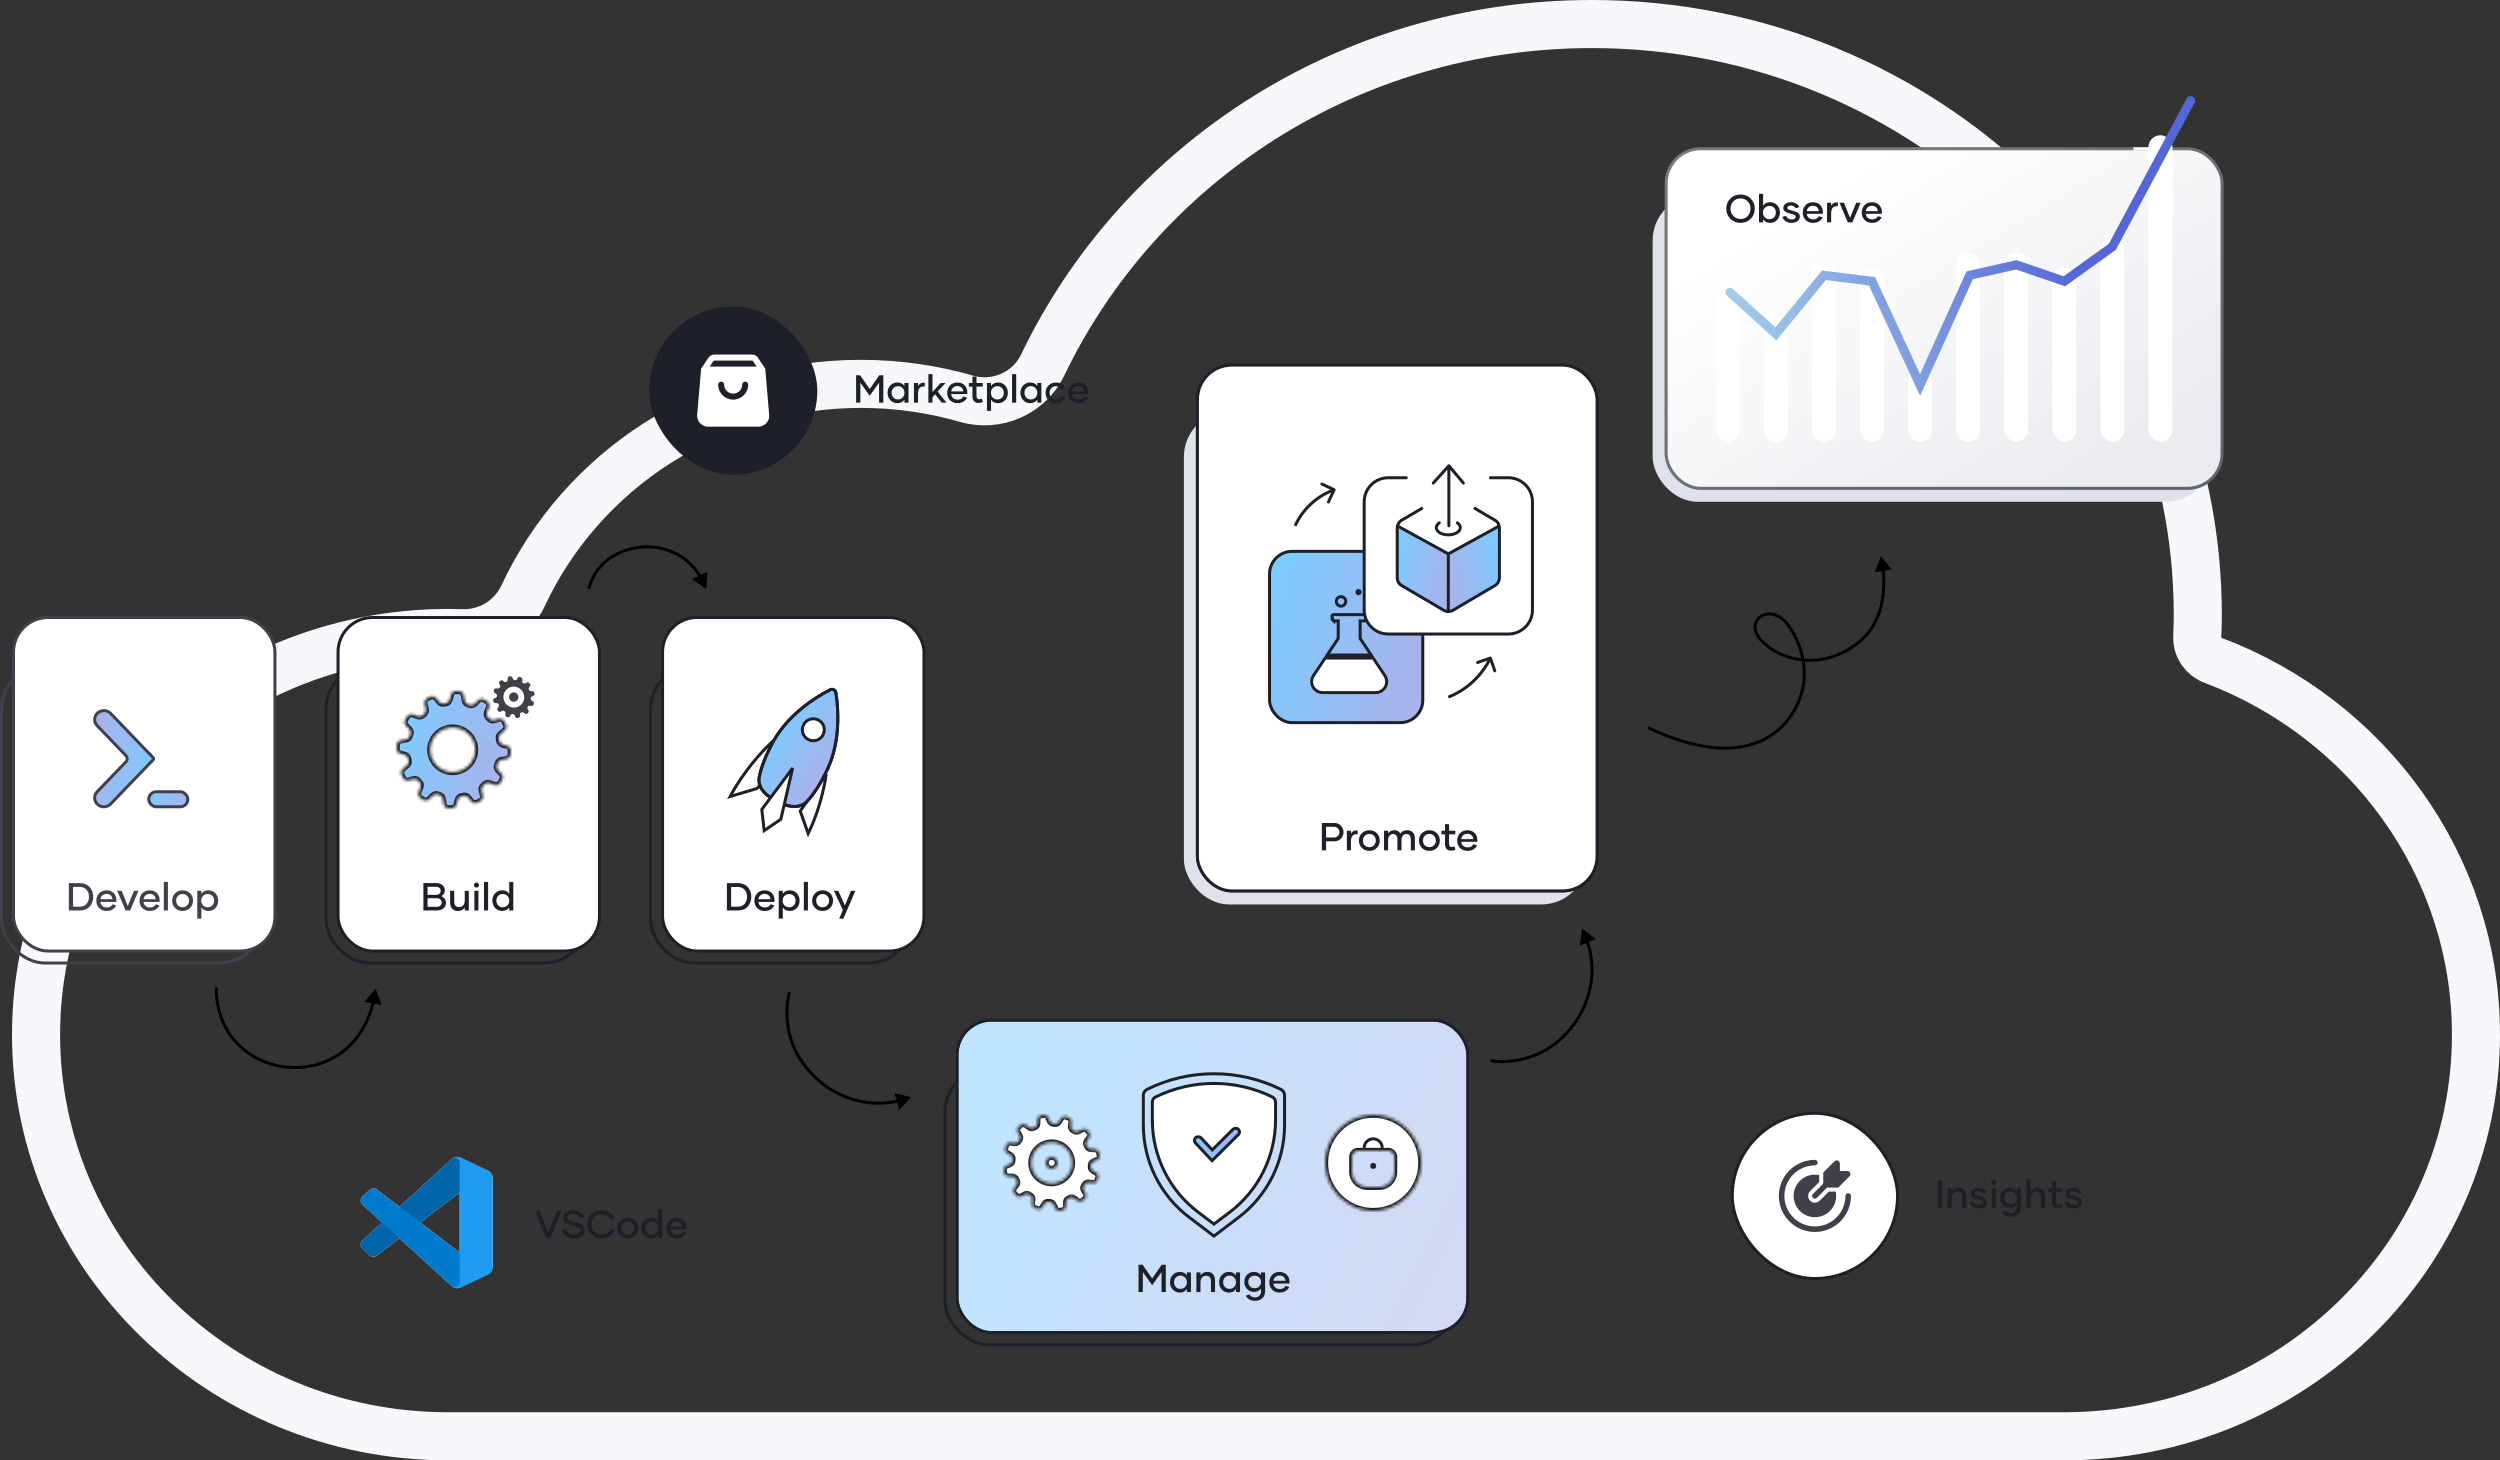 <svg width="832" height="486" viewBox="0 0 832 486" fill="none" xmlns="http://www.w3.org/2000/svg">
<rect x="0" y="0" width="832" height="486" fill="#333333" stroke="none"/>
<path d="M731.428 204.679C731.428 207.086 731.343 209.431 731.246 211.92C731.106 215.494 733.339 218.635 736.571 219.777C787.828 239.165 824 287.765 824 344.328C824 417.936 762.749 478.006 686.873 478H149.122C73.251 478 12 417.937 12 344.328C12 270.725 73.251 210.656 149.122 210.656C150.724 210.656 152.308 210.677 153.874 210.723C162.513 210.977 170.472 206.008 174.104 198.229C193.5 156.692 236.447 127.754 286.511 127.754C298.756 127.754 310.529 129.494 321.647 132.707C331.545 135.568 342.428 131.03 347.004 121.486C379.155 54.441 448.815 8 529.766 8C641.305 8 731.428 96.254 731.428 204.679Z" stroke="#F7F8FB" stroke-width="16"/>
<path d="M185.336 402.898L182.492 410.249L179.642 402.898H178.093L181.724 412.001H183.241L186.872 402.898H185.336ZM191.061 412.172C192.109 412.172 192.965 411.906 193.626 411.372C194.286 410.839 194.616 410.185 194.616 409.405C194.616 408.757 194.413 408.256 194.013 407.894C193.613 407.532 193.016 407.227 192.229 406.98L189.995 406.269C189.589 406.148 189.29 406.002 189.106 405.831C188.922 405.659 188.827 405.444 188.827 405.183C188.827 404.853 188.992 404.568 189.316 404.326C189.639 404.085 190.052 403.965 190.553 403.965C191.131 403.965 191.639 404.092 192.077 404.352C192.515 404.612 192.839 404.955 193.054 405.38L194.368 404.987C194.089 404.339 193.613 403.8 192.94 403.368C192.267 402.936 191.467 402.72 190.541 402.72C189.639 402.72 188.89 402.968 188.294 403.457C187.697 403.946 187.399 404.536 187.399 405.221C187.399 406.281 188.078 407.024 189.443 407.449L191.728 408.179C192.248 408.344 192.616 408.529 192.839 408.738C193.061 408.948 193.169 409.201 193.169 409.506C193.169 409.881 192.972 410.211 192.585 410.496C192.197 410.782 191.702 410.928 191.099 410.928C190.414 410.928 189.823 410.75 189.322 410.395C188.82 410.039 188.465 409.582 188.255 409.03L186.922 409.43C187.183 410.204 187.678 410.858 188.408 411.385C189.138 411.912 190.007 412.178 191.023 412.178L191.061 412.172ZM200.202 412.172C201.287 412.172 202.208 411.899 202.969 411.353C203.731 410.807 204.239 410.141 204.499 409.354L203.134 409.005C202.944 409.544 202.582 409.989 202.055 410.338C201.528 410.687 200.906 410.858 200.189 410.858C199.212 410.858 198.418 410.528 197.809 409.862C197.199 409.195 196.895 408.389 196.895 407.437C196.895 406.491 197.199 405.691 197.809 405.037C198.418 404.384 199.212 404.06 200.189 404.06C200.906 404.06 201.528 404.238 202.055 404.593C202.582 404.948 202.944 405.393 203.141 405.932L204.505 405.59C204.245 404.796 203.731 404.123 202.963 403.571C202.195 403.019 201.262 402.746 200.17 402.746C198.818 402.746 197.694 403.197 196.793 404.092C195.892 404.987 195.441 406.11 195.441 407.456C195.441 408.802 195.892 409.925 196.799 410.833C197.707 411.74 198.837 412.191 200.189 412.191L200.202 412.172ZM208.93 412.172C209.926 412.172 210.752 411.842 211.412 411.188C212.072 410.534 212.402 409.716 212.402 408.732C212.402 407.748 212.072 406.929 211.412 406.275C210.752 405.621 209.92 405.298 208.923 405.298C207.927 405.298 207.102 405.628 206.442 406.281C205.781 406.935 205.451 407.754 205.451 408.732C205.451 409.716 205.781 410.534 206.442 411.188C207.102 411.842 207.927 412.172 208.923 412.172H208.93ZM208.923 410.934C208.301 410.934 207.787 410.725 207.387 410.306C206.987 409.887 206.784 409.366 206.784 408.744C206.784 408.11 206.987 407.583 207.387 407.164C207.787 406.745 208.301 406.535 208.923 406.535C209.546 406.535 210.06 406.745 210.466 407.164C210.872 407.583 211.075 408.11 211.075 408.744C211.075 409.366 210.872 409.887 210.466 410.306C210.06 410.725 209.546 410.934 208.923 410.934ZM219.016 402.511V406.453C218.47 405.678 217.683 405.291 216.661 405.291C215.734 405.291 214.96 405.621 214.338 406.275C213.716 406.929 213.405 407.748 213.405 408.725C213.405 409.709 213.716 410.528 214.338 411.182C214.96 411.836 215.734 412.166 216.661 412.166C217.683 412.159 218.47 411.772 219.016 411.004V411.994H220.368V402.505L219.016 402.511ZM216.883 410.941C216.261 410.941 215.747 410.731 215.347 410.312C214.947 409.893 214.744 409.36 214.744 408.719C214.744 408.078 214.941 407.551 215.341 407.138C215.741 406.726 216.249 406.516 216.871 406.516C217.474 406.516 217.982 406.726 218.401 407.145C218.819 407.564 219.029 408.091 219.029 408.725C219.029 409.366 218.819 409.9 218.401 410.319C217.982 410.738 217.467 410.947 216.864 410.947L216.883 410.941ZM225.262 412.172C226.043 412.172 226.703 411.988 227.243 411.626C227.782 411.264 228.17 410.826 228.404 410.312L227.16 409.944C226.824 410.649 226.202 410.998 225.3 410.998C224.659 410.998 224.145 410.826 223.764 410.49C223.383 410.154 223.174 409.709 223.13 409.157H228.443C228.474 408.96 228.487 408.776 228.487 408.611C228.487 407.659 228.189 406.872 227.592 406.243C226.995 405.615 226.183 405.304 225.148 405.304C224.151 405.304 223.339 405.634 222.717 406.288C222.095 406.942 221.784 407.76 221.784 408.744C221.784 409.766 222.108 410.598 222.755 411.233C223.402 411.867 224.24 412.185 225.275 412.185L225.262 412.172ZM223.13 408.256C223.18 407.76 223.39 407.342 223.758 406.999C224.126 406.656 224.589 406.485 225.154 406.485C225.738 406.485 226.208 406.65 226.557 406.98C226.906 407.31 227.103 407.735 227.148 408.256H223.13Z" fill="#1D2028"/>
<path fill-rule="evenodd" clip-rule="evenodd" d="M151.185 428.526C151.877 428.796 152.666 428.778 153.365 428.442L162.411 424.089C163.361 423.632 163.966 422.67 163.966 421.614V392.099C163.966 391.043 163.361 390.081 162.411 389.624L153.365 385.271C152.448 384.83 151.375 384.938 150.57 385.523C150.456 385.606 150.346 385.7 150.243 385.802L132.925 401.602L125.382 395.876C124.679 395.343 123.697 395.387 123.045 395.98L120.626 398.181C119.828 398.906 119.827 400.161 120.624 400.888L127.166 406.857L120.624 412.825C119.827 413.552 119.828 414.807 120.626 415.532L123.045 417.733C123.697 418.327 124.679 418.37 125.382 417.837L132.925 412.111L150.243 427.911C150.517 428.185 150.839 428.391 151.185 428.526ZM152.988 396.882L139.847 406.857L152.988 416.831V396.882Z" fill="white"/>
<path d="M162.411 389.631L153.358 385.272C152.31 384.767 151.057 384.98 150.235 385.802L120.597 412.825C119.8 413.552 119.801 414.807 120.599 415.532L123.02 417.733C123.673 418.326 124.656 418.37 125.358 417.837L161.049 390.762C162.246 389.853 163.966 390.707 163.966 392.21V392.105C163.966 391.05 163.362 390.088 162.411 389.631Z" fill="#0065A9"/>
<path d="M162.411 424.082L153.358 428.441C152.31 428.946 151.057 428.733 150.235 427.911L120.597 400.888C119.8 400.161 119.801 398.906 120.599 398.181L123.02 395.98C123.673 395.386 124.656 395.343 125.358 395.876L161.049 422.951C162.246 423.86 163.966 423.006 163.966 421.503V421.608C163.966 422.663 163.362 423.625 162.411 424.082Z" fill="#007ACC"/>
<path d="M153.358 428.442C152.31 428.946 151.057 428.733 150.235 427.911C151.248 428.924 152.981 428.206 152.981 426.773V386.94C152.981 385.506 151.248 384.789 150.235 385.802C151.057 384.98 152.31 384.766 153.358 385.271L162.41 389.624C163.361 390.081 163.966 391.043 163.966 392.099V421.614C163.966 422.67 163.361 423.632 162.41 424.089L153.358 428.442Z" fill="#1F9CF0"/>
<rect x="108.5" y="221.5" width="87" height="99" rx="14.5" stroke="#1D2028"/>
<rect x="199.5" y="316.5" width="87" height="111" rx="11.5" transform="rotate(180 199.5 316.5)" fill="white" stroke="#1D2028"/>
<path d="M146.862 298.239C147.655 297.833 148.049 297.186 148.042 296.291C148.036 295.58 147.763 295.002 147.224 294.558C146.684 294.113 145.992 293.891 145.142 293.891H140.901V302.994H145.415C146.335 302.994 147.065 302.759 147.604 302.289C148.144 301.819 148.411 301.21 148.411 300.455C148.411 299.934 148.271 299.483 147.998 299.103C147.725 298.722 147.344 298.436 146.855 298.246L146.862 298.239ZM145.116 295.129C145.58 295.129 145.954 295.256 146.24 295.503C146.525 295.751 146.665 296.068 146.665 296.456C146.671 296.83 146.538 297.147 146.265 297.408C145.992 297.668 145.637 297.801 145.199 297.801H142.298V295.135L145.116 295.129ZM145.396 301.775H142.298V298.931H145.408C145.903 298.931 146.291 299.071 146.576 299.344C146.862 299.617 147.001 299.947 147.001 300.334C147.001 300.74 146.855 301.083 146.563 301.362C146.271 301.642 145.878 301.781 145.383 301.781L145.396 301.775ZM154.669 296.462V299.712C154.669 300.372 154.498 300.899 154.149 301.299C153.8 301.699 153.343 301.896 152.778 301.896C152.251 301.896 151.851 301.73 151.578 301.407C151.305 301.083 151.166 300.632 151.166 300.055V296.468H149.801V300.302C149.801 301.197 150.029 301.902 150.486 302.416C150.943 302.93 151.584 303.184 152.41 303.184C153.387 303.178 154.143 302.791 154.669 302.022V303.013H156.021V296.475L154.669 296.462ZM158.561 295.396C158.802 295.396 159.005 295.313 159.17 295.154C159.335 294.996 159.417 294.792 159.417 294.551C159.417 294.329 159.335 294.132 159.17 293.967C159.005 293.802 158.802 293.72 158.561 293.72C158.319 293.72 158.116 293.802 157.951 293.967C157.786 294.132 157.704 294.329 157.704 294.551C157.704 294.792 157.786 294.996 157.951 295.154C158.116 295.313 158.319 295.396 158.561 295.396ZM157.869 303H159.221V296.462H157.869V303ZM161.081 303H162.445V293.51H161.081V303ZM169.472 293.51V297.452C168.926 296.678 168.139 296.291 167.117 296.291C166.19 296.291 165.416 296.621 164.794 297.274C164.172 297.928 163.861 298.747 163.861 299.725C163.861 300.708 164.172 301.527 164.794 302.181C165.416 302.835 166.19 303.165 167.117 303.165C168.139 303.159 168.926 302.771 169.472 302.003V302.994H170.824V293.504L169.472 293.51ZM167.339 301.94C166.717 301.94 166.203 301.73 165.803 301.312C165.403 300.893 165.2 300.359 165.2 299.718C165.2 299.077 165.397 298.55 165.797 298.138C166.197 297.725 166.705 297.516 167.327 297.516C167.93 297.516 168.438 297.725 168.856 298.144C169.275 298.563 169.485 299.09 169.485 299.725C169.485 300.366 169.275 300.899 168.856 301.318C168.438 301.737 167.923 301.946 167.32 301.946L167.339 301.94Z" fill="#1D2028"/>
<mask id="path-10-inside-1_1010_438" fill="white">
<path fill-rule="evenodd" clip-rule="evenodd" d="M169.996 249.884L169.911 251.121C169.862 251.853 169.32 252.457 168.601 252.584L166.847 252.895C166.254 252.999 165.778 253.434 165.599 254.012C165.532 254.23 165.46 254.447 165.385 254.66C165.183 255.228 165.303 255.859 165.713 256.299L166.926 257.597C167.425 258.13 167.495 258.939 167.095 259.554L166.419 260.594C166.011 261.222 165.224 261.481 164.527 261.217L162.941 260.614C162.366 260.395 161.723 260.537 161.275 260.961C161.118 261.11 160.959 261.255 160.795 261.397C160.347 261.788 160.141 262.39 160.275 262.971L160.694 264.789C160.858 265.497 160.521 266.229 159.875 266.565L158.827 267.109C158.155 267.459 157.331 267.284 156.861 266.69L155.813 265.368C155.426 264.882 154.793 264.677 154.189 264.819C153.998 264.864 153.807 264.906 153.615 264.944C153.023 265.059 152.54 265.485 152.371 266.066L151.851 267.851C151.643 268.561 150.978 269.036 150.243 268.998L149.122 268.94C148.371 268.901 147.753 268.337 147.642 267.592L147.38 265.839C147.288 265.228 146.849 264.735 146.262 264.552C146.085 264.497 145.909 264.44 145.735 264.378C145.156 264.175 144.513 264.304 144.073 264.738L142.811 265.981C142.273 266.511 141.441 266.59 140.818 266.17L139.888 265.545C139.277 265.134 139.029 264.354 139.291 263.661L139.948 261.92C140.161 261.355 140.032 260.724 139.631 260.277C139.501 260.133 139.374 259.985 139.249 259.836C138.851 259.357 138.222 259.14 137.62 259.298L135.982 259.727C135.249 259.919 134.485 259.565 134.158 258.881L133.648 257.818C133.333 257.162 133.503 256.375 134.06 255.905L135.484 254.708C135.939 254.325 136.136 253.721 136.014 253.138C135.97 252.927 135.929 252.715 135.894 252.5C135.791 251.89 135.361 251.389 134.77 251.218L133.143 250.75C132.427 250.543 131.953 249.862 132.004 249.116L132.088 247.879C132.139 247.147 132.68 246.543 133.399 246.416L135.153 246.105C135.746 246.001 136.223 245.565 136.4 244.988C136.468 244.77 136.54 244.553 136.615 244.34C136.817 243.772 136.698 243.14 136.287 242.701L135.074 241.404C134.575 240.87 134.505 240.061 134.905 239.446L135.581 238.406C135.989 237.777 136.776 237.519 137.473 237.784L139.059 238.387C139.634 238.605 140.276 238.463 140.724 238.039C140.882 237.89 141.041 237.745 141.205 237.603C141.653 237.212 141.859 236.61 141.726 236.028L141.306 234.212C141.142 233.503 141.479 232.771 142.125 232.435L143.173 231.891C143.845 231.541 144.669 231.716 145.139 232.309L146.188 233.631C146.574 234.118 147.207 234.323 147.812 234.18C148.001 234.136 148.193 234.094 148.385 234.057C148.977 233.941 149.46 233.515 149.629 232.934L150.15 231.148C150.357 230.439 151.023 229.963 151.757 230.002L152.878 230.06C153.628 230.1 154.247 230.663 154.358 231.408L154.62 233.161C154.712 233.772 155.15 234.265 155.738 234.448C155.915 234.503 156.091 234.56 156.265 234.622C156.844 234.826 157.488 234.695 157.927 234.263L159.189 233.019C159.726 232.489 160.559 232.41 161.182 232.83L162.112 233.455C162.723 233.866 162.971 234.646 162.71 235.338L162.052 237.08C161.839 237.645 161.968 238.275 162.369 238.723C162.499 238.867 162.627 239.014 162.75 239.164C163.149 239.643 163.778 239.86 164.38 239.702L166.018 239.273C166.751 239.081 167.515 239.435 167.843 240.118L168.352 241.182C168.667 241.837 168.497 242.626 167.94 243.095L166.517 244.292C166.061 244.675 165.864 245.279 165.986 245.862C166.03 246.073 166.071 246.285 166.107 246.499C166.209 247.11 166.639 247.611 167.23 247.782L168.857 248.25C169.573 248.457 170.048 249.137 169.996 249.884ZM158.147 249.537C158.147 253.64 154.793 256.966 150.657 256.966C146.52 256.966 143.167 253.64 143.167 249.537C143.167 245.434 146.52 242.108 150.657 242.108C154.793 242.108 158.147 245.434 158.147 249.537Z"/>
</mask>
<path fill-rule="evenodd" clip-rule="evenodd" d="M169.996 249.884L169.911 251.121C169.862 251.853 169.32 252.457 168.601 252.584L166.847 252.895C166.254 252.999 165.778 253.434 165.599 254.012C165.532 254.23 165.46 254.447 165.385 254.66C165.183 255.228 165.303 255.859 165.713 256.299L166.926 257.597C167.425 258.13 167.495 258.939 167.095 259.554L166.419 260.594C166.011 261.222 165.224 261.481 164.527 261.217L162.941 260.614C162.366 260.395 161.723 260.537 161.275 260.961C161.118 261.11 160.959 261.255 160.795 261.397C160.347 261.788 160.141 262.39 160.275 262.971L160.694 264.789C160.858 265.497 160.521 266.229 159.875 266.565L158.827 267.109C158.155 267.459 157.331 267.284 156.861 266.69L155.813 265.368C155.426 264.882 154.793 264.677 154.189 264.819C153.998 264.864 153.807 264.906 153.615 264.944C153.023 265.059 152.54 265.485 152.371 266.066L151.851 267.851C151.643 268.561 150.978 269.036 150.243 268.998L149.122 268.94C148.371 268.901 147.753 268.337 147.642 267.592L147.38 265.839C147.288 265.228 146.849 264.735 146.262 264.552C146.085 264.497 145.909 264.44 145.735 264.378C145.156 264.175 144.513 264.304 144.073 264.738L142.811 265.981C142.273 266.511 141.441 266.59 140.818 266.17L139.888 265.545C139.277 265.134 139.029 264.354 139.291 263.661L139.948 261.92C140.161 261.355 140.032 260.724 139.631 260.277C139.501 260.133 139.374 259.985 139.249 259.836C138.851 259.357 138.222 259.14 137.62 259.298L135.982 259.727C135.249 259.919 134.485 259.565 134.158 258.881L133.648 257.818C133.333 257.162 133.503 256.375 134.06 255.905L135.484 254.708C135.939 254.325 136.136 253.721 136.014 253.138C135.97 252.927 135.929 252.715 135.894 252.5C135.791 251.89 135.361 251.389 134.77 251.218L133.143 250.75C132.427 250.543 131.953 249.862 132.004 249.116L132.088 247.879C132.139 247.147 132.68 246.543 133.399 246.416L135.153 246.105C135.746 246.001 136.223 245.565 136.4 244.988C136.468 244.77 136.54 244.553 136.615 244.34C136.817 243.772 136.698 243.14 136.287 242.701L135.074 241.404C134.575 240.87 134.505 240.061 134.905 239.446L135.581 238.406C135.989 237.777 136.776 237.519 137.473 237.784L139.059 238.387C139.634 238.605 140.276 238.463 140.724 238.039C140.882 237.89 141.041 237.745 141.205 237.603C141.653 237.212 141.859 236.61 141.726 236.028L141.306 234.212C141.142 233.503 141.479 232.771 142.125 232.435L143.173 231.891C143.845 231.541 144.669 231.716 145.139 232.309L146.188 233.631C146.574 234.118 147.207 234.323 147.812 234.18C148.001 234.136 148.193 234.094 148.385 234.057C148.977 233.941 149.46 233.515 149.629 232.934L150.15 231.148C150.357 230.439 151.023 229.963 151.757 230.002L152.878 230.06C153.628 230.1 154.247 230.663 154.358 231.408L154.62 233.161C154.712 233.772 155.15 234.265 155.738 234.448C155.915 234.503 156.091 234.56 156.265 234.622C156.844 234.826 157.488 234.695 157.927 234.263L159.189 233.019C159.726 232.489 160.559 232.41 161.182 232.83L162.112 233.455C162.723 233.866 162.971 234.646 162.71 235.338L162.052 237.08C161.839 237.645 161.968 238.275 162.369 238.723C162.499 238.867 162.627 239.014 162.75 239.164C163.149 239.643 163.778 239.86 164.38 239.702L166.018 239.273C166.751 239.081 167.515 239.435 167.843 240.118L168.352 241.182C168.667 241.837 168.497 242.626 167.94 243.095L166.517 244.292C166.061 244.675 165.864 245.279 165.986 245.862C166.03 246.073 166.071 246.285 166.107 246.499C166.209 247.11 166.639 247.611 167.23 247.782L168.857 248.25C169.573 248.457 170.048 249.137 169.996 249.884ZM158.147 249.537C158.147 253.64 154.793 256.966 150.657 256.966C146.52 256.966 143.167 253.64 143.167 249.537C143.167 245.434 146.52 242.108 150.657 242.108C154.793 242.108 158.147 245.434 158.147 249.537Z" fill="url(#paint0_linear_1010_438)" fill-opacity="0.5" stroke="#1D2028" stroke-width="2" mask="url(#path-10-inside-1_1010_438)"/>
<path d="M170.537 233.485C171.362 233.724 172.224 233.249 172.463 232.423C172.702 231.598 172.227 230.735 171.401 230.497C170.576 230.258 169.714 230.733 169.475 231.558C169.236 232.384 169.711 233.246 170.537 233.485Z" fill="#40404B"/>
<path fill-rule="evenodd" clip-rule="evenodd" d="M177.792 230.499L177.879 230.938C177.93 231.198 177.795 231.455 177.551 231.561L176.957 231.821C176.756 231.908 176.628 232.101 176.619 232.318C176.615 232.4 176.61 232.482 176.604 232.563C176.585 232.778 176.688 232.988 176.875 233.106L177.429 233.455C177.657 233.598 177.758 233.874 177.674 234.123L177.532 234.545C177.446 234.799 177.191 234.957 176.918 234.925L176.297 234.851C176.072 234.824 175.857 234.929 175.738 235.115C175.696 235.181 175.653 235.245 175.608 235.309C175.486 235.484 175.469 235.712 175.572 235.903L175.893 236.501C176.018 236.735 175.967 237.019 175.769 237.192L175.448 237.472C175.242 237.652 174.933 237.662 174.709 237.495L174.212 237.124C174.028 236.987 173.784 236.97 173.582 237.072C173.519 237.104 173.455 237.135 173.39 237.165C173.191 237.256 173.059 237.446 173.054 237.664L173.037 238.331C173.031 238.597 172.839 238.82 172.574 238.87L172.17 238.946C171.899 238.997 171.626 238.854 171.516 238.603L171.257 238.014C171.167 237.808 170.965 237.674 170.738 237.661C170.67 237.657 170.602 237.652 170.535 237.646C170.309 237.624 170.093 237.725 169.978 237.914L169.646 238.457C169.505 238.688 169.217 238.787 168.955 238.694L168.565 238.556C168.309 238.465 168.148 238.215 168.175 237.95L168.245 237.286C168.267 237.07 168.162 236.861 167.976 236.74C167.917 236.701 167.858 236.66 167.799 236.619C167.612 236.486 167.368 236.464 167.169 236.571L166.627 236.862C166.384 236.992 166.079 236.934 165.898 236.724L165.617 236.397C165.443 236.195 165.429 235.905 165.583 235.694L165.976 235.153C166.101 234.98 166.114 234.753 166.016 234.56C165.98 234.49 165.946 234.419 165.913 234.347C165.819 234.143 165.618 234.006 165.392 233.997L164.769 233.973C164.495 233.963 164.262 233.766 164.21 233.501L164.123 233.062C164.072 232.802 164.207 232.545 164.451 232.439L165.045 232.179C165.246 232.092 165.374 231.899 165.383 231.682C165.386 231.6 165.392 231.518 165.398 231.438C165.416 231.222 165.314 231.011 165.127 230.894L164.573 230.545C164.345 230.402 164.244 230.126 164.328 229.877L164.47 229.456C164.556 229.201 164.811 229.043 165.084 229.076L165.705 229.149C165.93 229.176 166.145 229.071 166.264 228.885C166.306 228.819 166.349 228.755 166.394 228.691C166.516 228.516 166.533 228.288 166.43 228.097L166.109 227.499C165.984 227.266 166.035 226.981 166.233 226.809L166.554 226.528C166.76 226.348 167.069 226.339 167.293 226.505L167.79 226.876C167.974 227.013 168.218 227.03 168.42 226.928C168.483 226.896 168.547 226.865 168.612 226.836C168.811 226.744 168.943 226.554 168.948 226.337L168.965 225.669C168.971 225.403 169.163 225.18 169.428 225.13L169.832 225.054C170.102 225.003 170.376 225.147 170.486 225.397L170.744 225.986C170.835 226.192 171.037 226.326 171.264 226.339C171.332 226.343 171.4 226.348 171.467 226.355C171.692 226.376 171.909 226.275 172.024 226.086L172.356 225.543C172.497 225.312 172.785 225.213 173.046 225.306L173.436 225.444C173.692 225.535 173.854 225.786 173.827 226.05L173.757 226.714C173.735 226.93 173.84 227.138 174.025 227.26C174.085 227.3 174.144 227.34 174.203 227.382C174.389 227.514 174.634 227.536 174.833 227.429L175.375 227.138C175.617 227.008 175.922 227.066 176.104 227.276L176.385 227.604C176.559 227.805 176.573 228.095 176.419 228.307L176.026 228.847C175.901 229.02 175.887 229.248 175.986 229.44C176.022 229.51 176.056 229.581 176.089 229.653C176.183 229.857 176.383 229.995 176.61 230.003L177.233 230.027C177.507 230.037 177.74 230.234 177.792 230.499ZM167.6 232.641C167.976 234.54 169.802 235.792 171.68 235.438C173.558 235.084 174.776 233.258 174.401 231.359C174.026 229.461 172.2 228.208 170.322 228.562C168.444 228.916 167.225 230.742 167.6 232.641Z" fill="#40404B"/>
<rect x="0.5" y="221.5" width="87" height="99" rx="14.5" stroke="#40404B"/>
<rect x="91.5" y="316.5" width="87" height="111" rx="11.5" transform="rotate(180 91.5 316.5)" fill="white" stroke="#40404B"/>
<path d="M26.615 293.897H22.908V303H26.615C27.967 303 29.04 302.575 29.833 301.724C30.627 300.874 31.026 299.782 31.026 298.449C31.026 297.109 30.627 296.018 29.827 295.173C29.027 294.329 27.954 293.904 26.615 293.904V293.897ZM26.589 301.73H24.317V295.18H26.589C27.516 295.18 28.252 295.484 28.798 296.094C29.344 296.703 29.617 297.484 29.617 298.436C29.617 299.407 29.344 300.201 28.798 300.816C28.252 301.432 27.516 301.743 26.589 301.743V301.73ZM35.54 303.171C36.32 303.171 36.98 302.987 37.52 302.626C38.06 302.264 38.447 301.826 38.682 301.312L37.438 300.943C37.101 301.648 36.479 301.997 35.578 301.997C34.937 301.997 34.422 301.826 34.041 301.489C33.661 301.153 33.451 300.709 33.407 300.156H38.72C38.752 299.959 38.764 299.775 38.764 299.61C38.764 298.658 38.466 297.871 37.869 297.243C37.273 296.614 36.46 296.303 35.425 296.303C34.429 296.303 33.616 296.633 32.994 297.287C32.372 297.941 32.061 298.76 32.061 299.744C32.061 300.766 32.385 301.597 33.032 302.232C33.68 302.867 34.518 303.184 35.552 303.184L35.54 303.171ZM33.407 299.255C33.458 298.76 33.667 298.341 34.035 297.998C34.403 297.655 34.867 297.484 35.432 297.484C36.016 297.484 36.485 297.649 36.834 297.979C37.184 298.309 37.38 298.734 37.425 299.255H33.407ZM44.591 296.462L42.535 301.521L40.497 296.462H39.012L41.786 303H43.303L46.07 296.462H44.591ZM49.911 303.171C50.691 303.171 51.352 302.987 51.891 302.626C52.431 302.264 52.818 301.826 53.053 301.312L51.809 300.943C51.472 301.648 50.85 301.997 49.949 301.997C49.308 301.997 48.794 301.826 48.413 301.489C48.032 301.153 47.822 300.709 47.778 300.156H53.091C53.123 299.959 53.135 299.775 53.135 299.61C53.135 298.658 52.837 297.871 52.24 297.243C51.644 296.614 50.831 296.303 49.796 296.303C48.8 296.303 47.987 296.633 47.365 297.287C46.743 297.941 46.432 298.76 46.432 299.744C46.432 300.766 46.756 301.597 47.403 302.232C48.051 302.867 48.889 303.184 49.923 303.184L49.911 303.171ZM47.778 299.255C47.829 298.76 48.038 298.341 48.406 297.998C48.774 297.655 49.238 297.484 49.803 297.484C50.387 297.484 50.856 297.649 51.206 297.979C51.555 298.309 51.752 298.734 51.796 299.255H47.778ZM54.519 303H55.884V293.51H54.519V303ZM60.772 303.171C61.768 303.171 62.593 302.841 63.253 302.188C63.914 301.534 64.244 300.715 64.244 299.731C64.244 298.747 63.914 297.928 63.253 297.274C62.593 296.621 61.762 296.297 60.765 296.297C59.769 296.297 58.943 296.627 58.283 297.281C57.623 297.935 57.293 298.753 57.293 299.731C57.293 300.715 57.623 301.534 58.283 302.188C58.943 302.841 59.769 303.171 60.765 303.171H60.772ZM60.765 301.934C60.143 301.934 59.629 301.724 59.229 301.305C58.829 300.886 58.626 300.366 58.626 299.744C58.626 299.109 58.829 298.582 59.229 298.163C59.629 297.744 60.143 297.535 60.765 297.535C61.387 297.535 61.901 297.744 62.308 298.163C62.714 298.582 62.917 299.109 62.917 299.744C62.917 300.366 62.714 300.886 62.308 301.305C61.901 301.724 61.387 301.934 60.765 301.934ZM69.36 296.291C68.344 296.291 67.564 296.678 67.018 297.452V296.462H65.653V305.73H67.018V302.01C67.564 302.784 68.344 303.171 69.36 303.171C70.287 303.171 71.061 302.841 71.683 302.188C72.305 301.534 72.616 300.715 72.616 299.731C72.616 298.747 72.305 297.928 71.683 297.274C71.061 296.621 70.287 296.297 69.36 296.297V296.291ZM69.138 301.953C68.535 301.953 68.02 301.743 67.602 301.324C67.183 300.905 66.973 300.372 66.973 299.731C66.973 299.096 67.183 298.569 67.602 298.15C68.02 297.731 68.528 297.522 69.131 297.522C69.76 297.522 70.274 297.731 70.674 298.144C71.074 298.557 71.27 299.084 71.27 299.725C71.27 300.366 71.067 300.899 70.668 301.318C70.268 301.737 69.753 301.946 69.131 301.946L69.138 301.953Z" fill="#40404B"/>
<path d="M32.473 267.695C31.236 266.575 31.17 264.701 32.323 263.503L41.903 253.54C42.462 252.959 42.462 252.041 41.903 251.46L32.323 241.497C31.17 240.299 31.236 238.425 32.473 237.305C33.718 236.177 35.674 236.243 36.835 237.45L50.973 252.153C51.159 252.347 51.159 252.653 50.973 252.847L36.835 267.55C35.674 268.757 33.718 268.823 32.473 267.695Z" fill="url(#paint1_linear_1010_438)" fill-opacity="0.5" stroke="#40404B"/>
<rect x="49.5" y="263.5" width="13" height="5" rx="2.5" fill="url(#paint2_linear_1010_438)" fill-opacity="0.5" stroke="#40404B"/>
<rect x="216.5" y="221.5" width="87" height="99" rx="14.5" stroke="#1D2028"/>
<rect x="307.5" y="316.5" width="87" height="111" rx="11.5" transform="rotate(180 307.5 316.5)" fill="white" stroke="#1D2028"/>
<path d="M251.472 262.561L251.399 262.561L251.329 262.582L242.991 265.083C247.45 256.729 253.384 250.287 256.565 247.264C256.142 249.995 255.47 253.508 254.624 256.505C254.124 258.277 253.571 259.842 252.985 260.955C252.691 261.513 252.402 261.931 252.127 262.204C251.85 262.478 251.633 262.561 251.472 262.561Z" fill="white" stroke="#1D2028"/>
<path d="M268.966 277.437C272.687 269.735 274.341 261.983 274.96 257.688L266.321 269.913L268.966 277.437Z" fill="white" stroke="#1D2028"/>
<path d="M257.571 246.409C262.308 237.987 271.07 232.172 276.308 229.556C277.101 229.16 278.013 229.624 278.16 230.498C279.129 236.273 279.589 246.781 275.57 255.568C273.158 260.839 270.727 264.351 268.715 266.567C266.529 268.974 263.1 268.838 259.998 267.259L257.286 265.88C254.185 264.301 252.056 261.609 252.715 258.425C253.322 255.494 254.73 251.462 257.571 246.409Z" fill="white" stroke="#1D2028"/>
<path d="M257.571 246.409C262.308 237.987 271.07 232.172 276.308 229.556C277.101 229.16 278.013 229.624 278.16 230.498C279.129 236.273 279.589 246.781 275.57 255.568C273.158 260.839 270.727 264.351 268.715 266.567C266.529 268.974 263.1 268.838 259.998 267.259L257.286 265.88C254.185 264.301 252.056 261.609 252.715 258.425C253.322 255.494 254.73 251.462 257.571 246.409Z" fill="url(#paint3_linear_1010_438)" fill-opacity="0.5" stroke="#1D2028"/>
<path d="M254.313 276.431L253.527 269.38L263.801 255.606L259.858 272.647L254.313 276.431Z" fill="white" stroke="#1D2028"/>
<circle cx="270.674" cy="242.861" r="3.657" transform="rotate(26.969 270.674 242.861)" fill="white" stroke="#1D2028"/>
<path d="M245.615 293.897H241.908V303H245.615C246.967 303 248.04 302.575 248.833 301.724C249.627 300.874 250.026 299.782 250.026 298.449C250.026 297.109 249.627 296.018 248.827 295.173C248.027 294.329 246.954 293.904 245.615 293.904V293.897ZM245.589 301.73H243.317V295.18H245.589C246.516 295.18 247.253 295.484 247.798 296.094C248.344 296.703 248.617 297.484 248.617 298.436C248.617 299.407 248.344 300.201 247.798 300.816C247.253 301.432 246.516 301.743 245.589 301.743V301.73ZM254.54 303.171C255.32 303.171 255.981 302.987 256.52 302.625C257.06 302.264 257.447 301.826 257.682 301.312L256.438 300.943C256.101 301.648 255.479 301.997 254.578 301.997C253.937 301.997 253.422 301.826 253.042 301.489C252.661 301.153 252.451 300.708 252.407 300.156H257.72C257.752 299.959 257.764 299.775 257.764 299.61C257.764 298.658 257.466 297.871 256.869 297.243C256.273 296.614 255.46 296.303 254.425 296.303C253.429 296.303 252.616 296.633 251.994 297.287C251.372 297.941 251.061 298.76 251.061 299.744C251.061 300.766 251.385 301.597 252.032 302.232C252.68 302.867 253.518 303.184 254.552 303.184L254.54 303.171ZM252.407 299.255C252.458 298.76 252.667 298.341 253.035 297.998C253.403 297.655 253.867 297.484 254.432 297.484C255.016 297.484 255.485 297.649 255.835 297.979C256.184 298.309 256.38 298.734 256.425 299.255H252.407ZM262.855 296.291C261.839 296.291 261.059 296.678 260.513 297.452V296.462H259.148V305.729H260.513V302.01C261.059 302.784 261.839 303.171 262.855 303.171C263.782 303.171 264.556 302.841 265.178 302.188C265.8 301.534 266.111 300.715 266.111 299.731C266.111 298.747 265.8 297.928 265.178 297.274C264.556 296.621 263.782 296.297 262.855 296.297V296.291ZM262.633 301.953C262.03 301.953 261.516 301.743 261.097 301.324C260.678 300.905 260.468 300.372 260.468 299.731C260.468 299.096 260.678 298.569 261.097 298.15C261.516 297.731 262.024 297.522 262.627 297.522C263.255 297.522 263.769 297.731 264.169 298.144C264.569 298.557 264.766 299.083 264.766 299.725C264.766 300.366 264.563 300.899 264.163 301.318C263.763 301.737 263.249 301.946 262.627 301.946L262.633 301.953ZM267.514 303H268.879V293.51H267.514V303ZM273.767 303.171C274.763 303.171 275.588 302.841 276.249 302.188C276.909 301.534 277.239 300.715 277.239 299.731C277.239 298.747 276.909 297.928 276.249 297.274C275.588 296.621 274.757 296.297 273.76 296.297C272.764 296.297 271.939 296.627 271.278 297.281C270.618 297.935 270.288 298.753 270.288 299.731C270.288 300.715 270.618 301.534 271.278 302.188C271.939 302.841 272.764 303.171 273.76 303.171H273.767ZM273.76 301.934C273.138 301.934 272.624 301.724 272.224 301.305C271.824 300.886 271.621 300.366 271.621 299.744C271.621 299.109 271.824 298.582 272.224 298.163C272.624 297.744 273.138 297.535 273.76 297.535C274.382 297.535 274.897 297.744 275.303 298.163C275.709 298.582 275.912 299.109 275.912 299.744C275.912 300.366 275.709 300.886 275.303 301.305C274.897 301.724 274.382 301.934 273.76 301.934ZM283.206 296.462L281.181 301.324L278.997 296.462H277.512L280.502 302.854L279.283 305.729H280.686L284.666 296.462H283.206Z" fill="#1D2028"/>
<path d="M266.313 352.506L265.892 352.776L266.313 352.506ZM303.266 365.169L297.661 363.784L299.264 369.331L303.266 365.169ZM262.297 330.024C261.103 333.906 260.169 343.829 265.892 352.776L266.734 352.237C261.21 343.601 262.12 333.999 263.253 330.318L262.297 330.024ZM265.892 352.776C272.365 362.896 284.82 370.004 299.048 366.907L298.835 365.93C285.081 368.924 273.02 362.064 266.734 352.237L265.892 352.776Z" fill="black"/>
<path d="M517.872 347.094L518.185 347.484L517.872 347.094ZM526.517 309L525.738 314.721L531.082 312.535L526.517 309ZM495.946 353.487C499.934 354.26 509.9 354.129 518.185 347.484L517.559 346.704C509.562 353.118 499.919 353.238 496.137 352.505L495.946 353.487ZM518.185 347.484C527.556 339.967 533.294 326.824 528.696 313.008L527.747 313.324C532.192 326.68 526.659 339.405 517.559 346.704L518.185 347.484Z" fill="black"/>
<path d="M72.5 329C72.5 328.724 72.276 328.5 72 328.5C71.724 328.5 71.5 328.724 71.5 329H72.5ZM125 329L121.293 333.426L126.98 334.423L125 329ZM71.5 329C71.5 344.868 82.871 354.312 95.189 355.625C107.518 356.939 120.821 350.117 124.709 333.55L123.736 333.321C119.972 349.358 107.164 355.896 95.295 354.631C83.415 353.364 72.5 344.288 72.5 329H71.5Z" fill="black"/>
<path d="M235 196L235.491 190.247L230.263 192.699L235 196ZM233.518 191.668C228.709 183.583 220.076 180.645 212.239 181.71C204.414 182.773 197.273 187.847 195.512 195.893L196.488 196.107C198.139 188.571 204.853 183.723 212.374 182.701C219.883 181.681 228.088 184.496 232.659 192.179L233.518 191.668Z" fill="black"/>
<path d="M625.946 185.073L629.633 189.516L623.942 190.488L625.946 185.073ZM548.493 242.149C548.723 241.706 548.723 241.706 548.723 241.706C548.724 241.706 548.724 241.706 548.724 241.706C548.724 241.706 548.725 241.706 548.726 241.707C548.727 241.708 548.73 241.709 548.733 241.711C548.74 241.714 548.751 241.72 548.765 241.727C548.793 241.742 548.836 241.763 548.893 241.792C549.006 241.849 549.175 241.933 549.394 242.039C549.834 242.253 550.479 242.557 551.294 242.918C552.925 243.641 555.238 244.592 557.961 245.504C563.418 247.333 570.475 248.987 576.988 248.372L577.082 249.367C570.363 250.002 563.149 248.297 557.643 246.453C554.884 245.528 552.542 244.565 550.889 243.832C550.062 243.466 549.407 243.157 548.958 242.939C548.734 242.83 548.56 242.744 548.443 242.685C548.384 242.656 548.339 242.633 548.309 242.617C548.294 242.609 548.282 242.603 548.274 242.599C548.27 242.597 548.267 242.596 548.265 242.595C548.264 242.594 548.263 242.594 548.263 242.593C548.262 242.593 548.262 242.593 548.262 242.593C548.262 242.593 548.262 242.593 548.493 242.149ZM576.988 248.372C589.978 247.144 595.908 239.083 598.546 232.19L599.48 232.548C596.75 239.682 590.558 248.094 577.082 249.367L576.988 248.372ZM598.546 232.19C601.168 225.341 600.289 215.953 594.665 208.296L595.471 207.704C601.289 215.625 602.228 225.369 599.48 232.548L598.546 232.19ZM594.665 208.296C591.921 204.56 588.467 204.243 586.441 205.437C585.419 206.04 584.729 207.033 584.601 208.237C584.473 209.441 584.902 210.929 586.265 212.512L585.507 213.164C584.01 211.426 583.443 209.674 583.606 208.131C583.77 206.588 584.66 205.326 585.933 204.576C588.498 203.064 592.494 203.65 595.471 207.704L594.665 208.296ZM586.265 212.512C591.821 218.967 605.671 223.267 618.065 213.527L618.682 214.313C605.841 224.406 591.389 219.998 585.507 213.164L586.265 212.512ZM618.065 213.527C626.641 206.787 626.881 195.741 626.207 189.564L627.201 189.455C627.882 195.693 627.696 207.23 618.682 214.313L618.065 213.527Z" fill="black"/>
<path d="M292.62 124.897L289.446 129.474L286.26 124.897H284.908V134H286.33V127.341L289.434 131.715L292.557 127.341V134H293.972V124.897H292.62ZM298.638 134.171C299.66 134.171 300.447 133.784 300.993 133.01V134H302.345V127.462H300.993V128.452C300.447 127.678 299.66 127.291 298.638 127.291C297.711 127.291 296.937 127.621 296.314 128.274C295.692 128.928 295.381 129.747 295.381 130.725C295.381 131.708 295.692 132.527 296.314 133.181C296.937 133.835 297.711 134.165 298.638 134.165V134.171ZM298.86 132.94C298.238 132.94 297.724 132.73 297.324 132.312C296.924 131.893 296.721 131.359 296.721 130.718C296.721 130.077 296.917 129.55 297.317 129.138C297.717 128.725 298.225 128.516 298.847 128.516C299.45 128.516 299.958 128.725 300.377 129.144C300.796 129.563 301.005 130.09 301.005 130.725C301.005 131.366 300.796 131.899 300.377 132.318C299.958 132.737 299.444 132.946 298.841 132.946L298.86 132.94ZM305.519 128.503V127.462H304.154V134H305.519V131.048C305.519 130.122 305.709 129.468 306.096 129.081C306.483 128.693 307.036 128.554 307.753 128.662V127.392C307.232 127.322 306.775 127.392 306.388 127.595C306.001 127.798 305.709 128.103 305.512 128.509L305.519 128.503ZM313.415 134H314.977L312.063 130.293L314.672 127.462H313.06L310.33 130.439V124.51H308.965V134H310.33V132.166L311.206 131.232L313.415 134ZM318.703 134.171C319.483 134.171 320.144 133.987 320.683 133.625C321.223 133.264 321.61 132.826 321.845 132.312L320.601 131.943C320.264 132.648 319.642 132.997 318.741 132.997C318.1 132.997 317.585 132.826 317.205 132.489C316.824 132.153 316.614 131.708 316.57 131.156H321.883C321.915 130.959 321.927 130.775 321.927 130.61C321.927 129.658 321.629 128.871 321.032 128.243C320.436 127.614 319.623 127.303 318.588 127.303C317.592 127.303 316.779 127.633 316.157 128.287C315.535 128.941 315.224 129.76 315.224 130.744C315.224 131.766 315.548 132.597 316.195 133.232C316.843 133.867 317.681 134.184 318.715 134.184L318.703 134.171ZM316.57 130.255C316.621 129.76 316.83 129.341 317.198 128.998C317.566 128.655 318.03 128.484 318.595 128.484C319.179 128.484 319.648 128.649 319.998 128.979C320.347 129.309 320.543 129.734 320.588 130.255H316.57ZM326.777 132.673C326.491 132.813 326.206 132.883 325.92 132.883C325.292 132.883 324.98 132.546 324.98 131.88V128.668H327.062V127.462H324.98V125.278H323.628V127.462H322.435V128.668H323.628V131.88C323.628 132.572 323.8 133.118 324.136 133.511C324.473 133.905 324.987 134.102 325.672 134.102C326.136 134.102 326.618 134 327.113 133.791L326.777 132.673ZM332.16 127.291C331.144 127.291 330.363 127.678 329.817 128.452V127.462H328.453V136.729H329.817V133.01C330.363 133.784 331.144 134.171 332.16 134.171C333.086 134.171 333.861 133.841 334.483 133.188C335.105 132.534 335.416 131.715 335.416 130.731C335.416 129.747 335.105 128.928 334.483 128.274C333.861 127.621 333.086 127.297 332.16 127.297V127.291ZM331.938 132.953C331.334 132.953 330.82 132.743 330.401 132.324C329.982 131.905 329.773 131.372 329.773 130.731C329.773 130.096 329.982 129.569 330.401 129.15C330.82 128.731 331.328 128.522 331.931 128.522C332.56 128.522 333.074 128.731 333.474 129.144C333.874 129.557 334.07 130.083 334.07 130.725C334.07 131.366 333.867 131.899 333.467 132.318C333.067 132.737 332.553 132.946 331.931 132.946L331.938 132.953ZM336.819 134H338.184V124.51H336.819V134ZM342.855 134.171C343.877 134.171 344.665 133.784 345.21 133.01V134H346.562V127.462H345.21V128.452C344.665 127.678 343.877 127.291 342.855 127.291C341.929 127.291 341.154 127.621 340.532 128.274C339.91 128.928 339.599 129.747 339.599 130.725C339.599 131.708 339.91 132.527 340.532 133.181C341.154 133.835 341.929 134.165 342.855 134.165V134.171ZM343.078 132.94C342.456 132.94 341.941 132.73 341.542 132.312C341.142 131.893 340.938 131.359 340.938 130.718C340.938 130.077 341.135 129.55 341.535 129.138C341.935 128.725 342.443 128.516 343.065 128.516C343.668 128.516 344.176 128.725 344.595 129.144C345.014 129.563 345.223 130.09 345.223 130.725C345.223 131.366 345.014 131.899 344.595 132.318C344.176 132.737 343.662 132.946 343.059 132.946L343.078 132.94ZM351.406 134.171C352.225 134.171 352.91 133.962 353.462 133.543C354.015 133.124 354.357 132.654 354.497 132.127L353.234 131.778C353.139 132.102 352.923 132.375 352.586 132.604C352.25 132.832 351.856 132.946 351.406 132.946C350.79 132.946 350.282 132.73 349.889 132.292C349.495 131.854 349.298 131.334 349.298 130.731C349.298 130.115 349.495 129.595 349.889 129.169C350.282 128.744 350.79 128.528 351.412 128.528C351.863 128.528 352.256 128.649 352.593 128.89C352.929 129.131 353.145 129.411 353.24 129.734L354.503 129.373C354.364 128.833 354.015 128.357 353.456 127.938C352.897 127.519 352.212 127.31 351.393 127.31C350.409 127.31 349.59 127.64 348.943 128.293C348.295 128.947 347.972 129.766 347.972 130.744C347.972 131.721 348.295 132.54 348.949 133.2C349.603 133.86 350.422 134.19 351.406 134.19V134.171ZM358.985 134.171C359.766 134.171 360.426 133.987 360.965 133.625C361.505 133.264 361.892 132.826 362.127 132.312L360.883 131.943C360.546 132.648 359.924 132.997 359.023 132.997C358.382 132.997 357.868 132.826 357.487 132.489C357.106 132.153 356.896 131.708 356.852 131.156H362.165C362.197 130.959 362.209 130.775 362.209 130.61C362.209 129.658 361.911 128.871 361.314 128.243C360.718 127.614 359.905 127.303 358.871 127.303C357.874 127.303 357.062 127.633 356.439 128.287C355.817 128.941 355.506 129.76 355.506 130.744C355.506 131.766 355.83 132.597 356.478 133.232C357.125 133.867 357.963 134.184 358.998 134.184L358.985 134.171ZM356.852 130.255C356.903 129.76 357.112 129.341 357.48 128.998C357.849 128.655 358.312 128.484 358.877 128.484C359.461 128.484 359.931 128.649 360.28 128.979C360.629 129.309 360.826 129.734 360.87 130.255H356.852Z" fill="#1D2028"/>
<rect x="216.5" y="102.5" width="55" height="55" rx="27.5" fill="#1D2028"/>
<path d="M250.29 118C250.999 118 251.665 118.322 252.106 118.869L252.231 119.039L254.67 122.697L256.003 138.339C256.003 140.289 254.481 141.883 252.56 141.999L252.336 142.005H235.667C233.717 142.005 232.122 140.483 232.007 138.562L232 138.339L233.333 122.697L235.772 119.039C236.166 118.449 236.803 118.073 237.502 118.01L237.714 118H250.29ZM248 127C247.448 127 247 127.448 247 128L246.993 128.205C246.888 129.766 245.588 131 244 131C242.343 131 241 129.657 241 128C241 127.448 240.552 127 240 127C239.448 127 239 127.448 239 128C239 130.761 241.239 133 244 133C246.761 133 249 130.761 249 128C249 127.448 248.552 127 248 127ZM250.29 120H237.714C237.63 120 237.551 120.031 237.49 120.086L237.436 120.148L236.2 122H251.801L250.567 120.148C250.536 120.102 250.495 120.065 250.447 120.039L250.371 120.01L250.29 120Z" fill="white"/>
<rect x="216.5" y="102.5" width="55" height="55" rx="27.5" stroke="#1D2028"/>
<rect x="394" y="137" width="134" height="164" rx="15" fill="#E0E2E9"/>
<rect x="531.5" y="296.5" width="133" height="175" rx="11.5" transform="rotate(180 531.5 296.5)" fill="white" stroke="#1D2028"/>
<rect x="531.5" y="296.5" width="133" height="175" rx="11.5" transform="rotate(180 531.5 296.5)" fill="white" stroke="#1D2028"/>
<path d="M444.046 273.897H439.908V283H441.317V279.998H443.977C444.941 279.998 445.709 279.693 446.274 279.077C446.839 278.461 447.125 277.757 447.125 276.957C447.125 276.157 446.846 275.446 446.287 274.824C445.729 274.202 444.979 273.891 444.046 273.891V273.897ZM443.951 278.715H441.317V275.167H444.021C444.522 275.167 444.935 275.345 445.265 275.7C445.595 276.056 445.76 276.475 445.76 276.951C445.76 277.427 445.595 277.839 445.265 278.188C444.935 278.538 444.497 278.715 443.951 278.715ZM449.601 277.503V276.462H448.236V283H449.601V280.048C449.601 279.122 449.791 278.468 450.178 278.081C450.565 277.693 451.118 277.554 451.835 277.662V276.392C451.314 276.322 450.857 276.392 450.47 276.595C450.083 276.798 449.791 277.103 449.594 277.509L449.601 277.503ZM455.72 283.171C456.716 283.171 457.542 282.841 458.202 282.188C458.862 281.534 459.192 280.715 459.192 279.731C459.192 278.747 458.862 277.928 458.202 277.274C457.542 276.621 456.71 276.297 455.713 276.297C454.717 276.297 453.892 276.627 453.231 277.281C452.571 277.935 452.241 278.753 452.241 279.731C452.241 280.715 452.571 281.534 453.231 282.188C453.892 282.841 454.717 283.171 455.713 283.171H455.72ZM455.713 281.934C455.091 281.934 454.577 281.724 454.177 281.305C453.777 280.886 453.574 280.366 453.574 279.744C453.574 279.109 453.777 278.582 454.177 278.163C454.577 277.744 455.091 277.535 455.713 277.535C456.335 277.535 456.85 277.744 457.256 278.163C457.662 278.582 457.865 279.109 457.865 279.744C457.865 280.366 457.662 280.886 457.256 281.305C456.85 281.724 456.335 281.934 455.713 281.934ZM468.326 276.291C467.292 276.291 466.53 276.665 466.035 277.408C465.647 276.665 464.975 276.291 464.022 276.291C463.146 276.291 462.461 276.652 461.966 277.37V276.462H460.601V283H461.966V279.699C461.966 279.039 462.118 278.519 462.417 278.138C462.715 277.757 463.127 277.566 463.648 277.566C464.111 277.566 464.46 277.725 464.702 278.036C464.943 278.347 465.063 278.785 465.063 279.35V283H466.416V279.579C466.416 278.963 466.562 278.474 466.854 278.112C467.146 277.75 467.545 277.566 468.047 277.566C468.536 277.566 468.904 277.725 469.151 278.036C469.399 278.347 469.52 278.785 469.52 279.35V283H470.884V279.09C470.884 278.214 470.649 277.528 470.186 277.033C469.723 276.538 469.101 276.291 468.32 276.291H468.326ZM475.702 283.171C476.699 283.171 477.524 282.841 478.184 282.188C478.844 281.534 479.174 280.715 479.174 279.731C479.174 278.747 478.844 277.928 478.184 277.274C477.524 276.621 476.692 276.297 475.696 276.297C474.699 276.297 473.874 276.627 473.214 277.281C472.554 277.935 472.224 278.753 472.224 279.731C472.224 280.715 472.554 281.534 473.214 282.188C473.874 282.841 474.699 283.171 475.696 283.171H475.702ZM475.696 281.934C475.074 281.934 474.56 281.724 474.16 281.305C473.76 280.886 473.557 280.366 473.557 279.744C473.557 279.109 473.76 278.582 474.16 278.163C474.56 277.744 475.074 277.535 475.696 277.535C476.318 277.535 476.832 277.744 477.238 278.163C477.645 278.582 477.848 279.109 477.848 279.744C477.848 280.366 477.645 280.886 477.238 281.305C476.832 281.724 476.318 281.934 475.696 281.934ZM484.049 281.673C483.764 281.813 483.478 281.883 483.192 281.883C482.564 281.883 482.253 281.546 482.253 280.88V277.668H484.335V276.462H482.253V274.278H480.901V276.462H479.708V277.668H480.901V280.88C480.901 281.572 481.072 282.118 481.409 282.511C481.745 282.905 482.259 283.102 482.945 283.102C483.408 283.102 483.891 283 484.386 282.791L484.049 281.673ZM488.442 283.171C489.223 283.171 489.883 282.987 490.422 282.625C490.962 282.264 491.349 281.826 491.584 281.312L490.34 280.943C490.003 281.648 489.381 281.997 488.48 281.997C487.839 281.997 487.325 281.826 486.944 281.489C486.563 281.153 486.354 280.708 486.309 280.156H491.622C491.654 279.959 491.667 279.775 491.667 279.61C491.667 278.658 491.368 277.871 490.771 277.243C490.175 276.614 489.362 276.303 488.328 276.303C487.331 276.303 486.519 276.633 485.896 277.287C485.274 277.941 484.963 278.76 484.963 279.744C484.963 280.766 485.287 281.597 485.935 282.232C486.582 282.867 487.42 283.184 488.455 283.184L488.442 283.171ZM486.309 279.255C486.36 278.76 486.569 278.341 486.938 277.998C487.306 277.655 487.769 277.484 488.334 277.484C488.918 277.484 489.388 277.649 489.737 277.979C490.086 278.309 490.283 278.734 490.327 279.255H486.309Z" fill="#1D2028"/>
<rect x="422.5" y="183.5" width="51" height="57" rx="7.5" fill="url(#paint4_linear_1010_438)" fill-opacity="0.5" stroke="#1D2028"/>
<path d="M496.473 218.837C496.382 218.576 496.098 218.437 495.837 218.527L491.584 219.998C491.323 220.088 491.184 220.373 491.275 220.634C491.365 220.895 491.65 221.033 491.91 220.943L495.691 219.636L496.998 223.416C497.088 223.677 497.373 223.816 497.634 223.725C497.895 223.635 498.033 223.35 497.943 223.09L496.473 218.837ZM495.55 218.781C492.723 224.597 487.816 229.181 481.817 231.535L482.183 232.465C488.419 230.019 493.515 225.256 496.45 219.219L495.55 218.781Z" fill="#1D2028"/>
<path d="M444.453 163.213C444.57 162.963 444.462 162.665 444.213 162.547L440.139 160.635C439.889 160.517 439.591 160.625 439.474 160.875C439.357 161.125 439.464 161.423 439.714 161.54L443.335 163.24L441.635 166.861C441.517 167.111 441.625 167.409 441.875 167.526C442.125 167.643 442.423 167.536 442.54 167.286L444.453 163.213ZM431.455 175.208C433.946 169.768 438.533 165.505 444.17 163.47L443.83 162.53C437.938 164.657 433.147 169.111 430.545 174.792L431.455 175.208Z" fill="#1D2028"/>
<path fill-rule="evenodd" clip-rule="evenodd" d="M441.264 218L440.773 218.452L436.697 224.556C436.243 225.237 436 226.037 436 226.855C436 229.144 437.859 231 440.151 231H457.848C458.668 231 459.469 230.758 460.151 230.304C462.059 229.034 462.574 226.461 461.302 224.556L456.925 218H441.264Z" fill="white"/>
<path d="M441.5 219H456.5V218.264L460.887 224.834C462.005 226.508 461.552 228.771 459.874 229.888C459.274 230.287 458.569 230.5 457.848 230.5H440.151C438.134 230.5 436.5 228.867 436.5 226.855C436.5 226.136 436.713 225.433 437.113 224.834L441.5 218.264V219ZM456.323 218H441.676L445.264 212.626L445.348 212.501L445.348 212.35L445.367 207.133L445.369 206.632H444.867H443.849C443.836 206.622 443.816 206.604 443.788 206.57C443.708 206.477 443.62 206.326 443.536 206.131C443.365 205.733 443.273 205.293 443.273 205.095C443.273 204.84 443.453 204.624 443.695 204.572L443.833 204.559H454.189C454.487 204.559 454.727 204.8 454.727 205.095C454.727 205.274 454.652 205.698 454.511 206.096C454.442 206.291 454.367 206.451 454.297 206.556C454.275 206.59 454.257 206.611 454.245 206.625L454.167 206.632H453.161H452.662L452.661 207.131L452.651 212.348L452.651 212.5L452.735 212.626L456.323 218ZM443.862 206.641C443.862 206.641 443.862 206.641 443.86 206.64C443.862 206.64 443.862 206.641 443.862 206.641ZM452.651 197.036C452.651 197.332 452.411 197.572 452.113 197.572C451.815 197.572 451.575 197.332 451.575 197.036C451.575 196.741 451.815 196.5 452.113 196.5C452.411 196.5 452.651 196.741 452.651 197.036ZM447.869 200.145C447.869 201.012 447.164 201.717 446.293 201.717C445.422 201.717 444.717 201.012 444.717 200.145C444.717 199.277 445.422 198.572 446.293 198.572C447.164 198.572 447.869 199.277 447.869 200.145Z" stroke="#1D2028"/>
<path d="M454 167C454 162.582 457.582 159 462 159H502C506.418 159 510 162.582 510 167V203C510 207.418 506.418 211 502 211H462C457.582 211 454 207.418 454 203V167Z" fill="white"/>
<path d="M468 159H462C457.582 159 454 162.582 454 167V203C454 207.418 457.582 211 462 211H502C506.418 211 510 207.418 510 203V167C510 162.582 506.418 159 502 159H496" stroke="#1D2028" stroke-linecap="round"/>
<path d="M465 193.875V176.718C465 175.951 465.827 175.47 466.494 175.849L481.494 184.37C481.807 184.548 482 184.88 482 185.24V202.292C482 203.057 481.177 203.538 480.511 203.164L465.511 194.747C465.195 194.57 465 194.237 465 193.875Z" fill="url(#paint5_linear_1010_438)" fill-opacity="0.5"/>
<path d="M499 193.505V176.675C499 175.918 498.192 175.435 497.526 175.794L482.526 183.875C482.202 184.049 482 184.387 482 184.755V202.259C482 203.03 482.837 203.511 483.504 203.122L498.504 194.368C498.811 194.189 499 193.86 499 193.505Z" fill="url(#paint6_linear_1010_438)" fill-opacity="0.5"/>
<path d="M473.5 169L466.479 173.13C465.563 173.669 465 174.653 465 175.716V192.284C465 193.347 465.563 194.331 466.479 194.87L480.479 203.105C481.418 203.658 482.582 203.658 483.521 203.105L497.521 194.87C498.437 194.331 499 193.347 499 192.284V175.716C499 174.653 498.437 173.669 497.521 173.13L490.5 169" stroke="#1D2028"/>
<path d="M482.185 175V155M482.185 155L477 160.75M482.185 155L487 160.75" stroke="#1D2028" stroke-linecap="round"/>
<path d="M479 174C478.378 174.424 478 174.982 478 175.593C478 176.922 479.791 178 482 178C484.209 178 486 176.922 486 175.593C486 174.982 485.622 174.424 485 174" stroke="#1D2028" stroke-linecap="round"/>
<path d="M499 175L482 184.333M482 184.333L465 175M482 184.333V203" stroke="#1D2028"/>
<rect x="550" y="65" width="186" height="102" rx="15" fill="#E0E2E9"/>
<rect x="739.5" y="162.5" width="185" height="113" rx="11.5" transform="rotate(180 739.5 162.5)" fill="white" stroke="#1D2028"/>
<rect x="740" y="163" width="186" height="114" rx="12" transform="rotate(180 740 163)" fill="url(#paint7_linear_1010_438)" fill-opacity="0.4"/>
<rect x="710" y="49" width="12" height="1" fill="white"/>
<rect x="571" y="93" width="8" height="54" rx="4" fill="white"/>
<rect x="619" y="89" width="8" height="58" rx="4" fill="white"/>
<rect x="667" y="84" width="8" height="63" rx="4" fill="white"/>
<rect x="603" y="87" width="8" height="60" rx="4" fill="white"/>
<rect x="587" y="105" width="8" height="42" rx="4" fill="white"/>
<rect x="651" y="84" width="8" height="63" rx="4" fill="white"/>
<rect x="699" y="79" width="8" height="68" rx="4" fill="white"/>
<rect x="715" y="45" width="8" height="102" rx="4" fill="white"/>
<rect x="635" y="122" width="8" height="25" rx="4" fill="white"/>
<rect x="683" y="89" width="8" height="58" rx="4" fill="white"/>
<path d="M579.25 74.171C580.602 74.171 581.725 73.721 582.626 72.813C583.528 71.905 583.979 70.782 583.979 69.436C583.979 68.09 583.528 66.973 582.626 66.078C581.725 65.183 580.595 64.732 579.243 64.732C577.885 64.732 576.755 65.183 575.854 66.078C574.952 66.973 574.501 68.097 574.501 69.442C574.501 70.788 574.952 71.912 575.86 72.819C576.768 73.727 577.897 74.178 579.25 74.178V74.171ZM579.25 72.876C578.272 72.876 577.472 72.546 576.85 71.88C576.228 71.213 575.917 70.394 575.917 69.423C575.917 68.471 576.228 67.671 576.85 67.018C577.472 66.364 578.272 66.04 579.25 66.04C580.221 66.04 581.014 66.37 581.636 67.024C582.258 67.678 582.569 68.484 582.569 69.436C582.569 70.407 582.258 71.226 581.643 71.893C581.027 72.559 580.227 72.889 579.25 72.889V72.876ZM589.101 67.29C588.085 67.29 587.305 67.678 586.759 68.452V64.51H585.394V74H586.759V73.01C587.305 73.784 588.085 74.171 589.101 74.171C590.028 74.171 590.802 73.841 591.424 73.188C592.046 72.534 592.357 71.715 592.357 70.731C592.357 69.747 592.046 68.928 591.424 68.274C590.802 67.621 590.028 67.297 589.101 67.297V67.29ZM588.879 72.953C588.276 72.953 587.762 72.743 587.343 72.324C586.924 71.905 586.714 71.372 586.714 70.731C586.714 70.096 586.924 69.569 587.343 69.15C587.762 68.731 588.27 68.522 588.873 68.522C589.501 68.522 590.015 68.731 590.415 69.144C590.815 69.557 591.012 70.084 591.012 70.725C591.012 71.366 590.809 71.899 590.409 72.318C590.009 72.737 589.495 72.946 588.873 72.946L588.879 72.953ZM596.249 74.171C597.042 74.171 597.696 73.975 598.21 73.581C598.724 73.188 598.984 72.699 598.984 72.108C598.984 71.607 598.832 71.226 598.527 70.96C598.223 70.693 597.804 70.483 597.264 70.325L595.525 69.823C595.055 69.677 594.82 69.461 594.82 69.176C594.82 68.966 594.928 68.782 595.144 68.624C595.36 68.465 595.633 68.382 595.963 68.382C596.35 68.382 596.687 68.471 596.972 68.649C597.258 68.827 597.467 69.043 597.601 69.303L598.807 68.947C598.61 68.459 598.261 68.059 597.759 67.754C597.258 67.449 596.661 67.297 595.976 67.297C595.284 67.297 594.693 67.481 594.205 67.856C593.716 68.23 593.475 68.674 593.475 69.195C593.475 70.001 593.995 70.56 595.036 70.871L596.794 71.391C597.093 71.48 597.309 71.582 597.442 71.696C597.575 71.81 597.639 71.969 597.639 72.165C597.639 72.413 597.512 72.623 597.258 72.794C597.004 72.965 596.674 73.054 596.268 73.054C595.817 73.054 595.417 72.94 595.074 72.705C594.731 72.47 594.497 72.178 594.376 71.823L593.138 72.185C593.31 72.737 593.678 73.207 594.249 73.594C594.82 73.981 595.474 74.178 596.217 74.178L596.249 74.171ZM603.434 74.171C604.215 74.171 604.875 73.987 605.415 73.626C605.954 73.264 606.341 72.826 606.576 72.311L605.332 71.943C604.996 72.648 604.374 72.997 603.472 72.997C602.831 72.997 602.317 72.826 601.936 72.489C601.555 72.153 601.346 71.709 601.301 71.156H606.614C606.646 70.96 606.659 70.775 606.659 70.61C606.659 69.658 606.36 68.871 605.764 68.243C605.167 67.614 604.354 67.303 603.32 67.303C602.323 67.303 601.511 67.633 600.889 68.287C600.267 68.941 599.956 69.76 599.956 70.744C599.956 71.766 600.279 72.597 600.927 73.232C601.574 73.867 602.412 74.184 603.447 74.184L603.434 74.171ZM601.301 70.255C601.352 69.76 601.562 69.341 601.93 68.998C602.298 68.655 602.761 68.484 603.326 68.484C603.91 68.484 604.38 68.649 604.729 68.979C605.078 69.309 605.275 69.734 605.319 70.255H601.301ZM609.407 68.503V67.462H608.042V74H609.407V71.048C609.407 70.122 609.598 69.468 609.985 69.081C610.372 68.693 610.924 68.554 611.642 68.662V67.392C611.121 67.322 610.664 67.392 610.277 67.595C609.89 67.798 609.598 68.103 609.401 68.509L609.407 68.503ZM617.754 67.462L615.698 72.521L613.66 67.462H612.175L614.949 74H616.466L619.233 67.462H617.754ZM623.074 74.171C623.854 74.171 624.515 73.987 625.054 73.626C625.594 73.264 625.981 72.826 626.216 72.311L624.972 71.943C624.635 72.648 624.013 72.997 623.112 72.997C622.471 72.997 621.957 72.826 621.576 72.489C621.195 72.153 620.985 71.709 620.941 71.156H626.254C626.286 70.96 626.298 70.775 626.298 70.61C626.298 69.658 626 68.871 625.403 68.243C624.807 67.614 623.994 67.303 622.959 67.303C621.963 67.303 621.15 67.633 620.528 68.287C619.906 68.941 619.595 69.76 619.595 70.744C619.595 71.766 619.919 72.597 620.566 73.232C621.214 73.867 622.052 74.184 623.086 74.184L623.074 74.171ZM620.941 70.255C620.992 69.76 621.201 69.341 621.569 68.998C621.938 68.655 622.401 68.484 622.966 68.484C623.55 68.484 624.02 68.649 624.369 68.979C624.718 69.309 624.915 69.734 624.959 70.255H620.941Z" fill="#1D2028"/>
<path fill-rule="evenodd" clip-rule="evenodd" d="M729.736 32.178C729.006 31.787 728.097 32.062 727.706 32.792L701.842 81.104L686.754 91.948L671.085 86.562L654.441 90.32L638.983 124.516L624.011 92.233L606.365 90.028L590.84 108.949L576.748 96.179C576.134 95.622 575.186 95.669 574.629 96.283C574.073 96.897 574.12 97.845 574.734 98.402L591.16 113.288L607.635 93.21L621.989 95.004L639.017 131.722L656.559 92.917L670.915 89.676L687.246 95.289L704.158 83.133L730.35 34.208C730.741 33.478 730.466 32.569 729.736 32.178Z" fill="url(#paint8_linear_1010_438)"/>
<path d="M644.908 402H646.342V392.897H644.908V402ZM651.776 395.291C650.817 395.291 650.068 395.671 649.529 396.433V395.462H648.164V402H649.529V398.75C649.529 398.09 649.7 397.563 650.043 397.163C650.386 396.763 650.843 396.566 651.414 396.566C651.941 396.566 652.341 396.731 652.614 397.055C652.887 397.379 653.02 397.83 653.02 398.407V401.994H654.372V398.16C654.372 397.265 654.15 396.56 653.699 396.046C653.249 395.532 652.607 395.278 651.776 395.278V395.291ZM658.619 402.171C659.412 402.171 660.066 401.975 660.58 401.581C661.094 401.188 661.354 400.699 661.354 400.108C661.354 399.607 661.202 399.226 660.897 398.959C660.593 398.693 660.174 398.483 659.634 398.325L657.895 397.823C657.425 397.677 657.19 397.461 657.19 397.176C657.19 396.966 657.298 396.782 657.514 396.624C657.73 396.465 658.003 396.382 658.333 396.382C658.72 396.382 659.057 396.471 659.342 396.649C659.628 396.827 659.837 397.042 659.971 397.303L661.177 396.947C660.98 396.458 660.631 396.059 660.129 395.754C659.628 395.449 659.031 395.297 658.346 395.297C657.654 395.297 657.063 395.481 656.575 395.855C656.086 396.23 655.845 396.674 655.845 397.195C655.845 398.001 656.365 398.56 657.406 398.871L659.165 399.391C659.463 399.48 659.679 399.582 659.812 399.696C659.945 399.81 660.009 399.969 660.009 400.166C660.009 400.413 659.882 400.623 659.628 400.794C659.374 400.965 659.044 401.054 658.638 401.054C658.187 401.054 657.787 400.94 657.444 400.705C657.102 400.47 656.867 400.178 656.746 399.823L655.508 400.185C655.68 400.737 656.048 401.207 656.619 401.594C657.19 401.981 657.844 402.178 658.587 402.178L658.619 402.171ZM663.538 394.396C663.779 394.396 663.982 394.313 664.147 394.154C664.312 393.996 664.395 393.792 664.395 393.551C664.395 393.329 664.312 393.132 664.147 392.967C663.982 392.802 663.779 392.72 663.538 392.72C663.297 392.72 663.094 392.802 662.929 392.967C662.764 393.132 662.681 393.329 662.681 393.551C662.681 393.792 662.764 393.996 662.929 394.154C663.094 394.313 663.297 394.396 663.538 394.396ZM662.846 402H664.198V395.462H662.846V402ZM671.219 395.462V396.382C670.673 395.652 669.905 395.291 668.921 395.291C667.969 395.291 667.188 395.602 666.579 396.224C665.969 396.846 665.665 397.639 665.665 398.61C665.665 399.556 665.969 400.35 666.585 400.984C667.201 401.619 667.981 401.937 668.927 401.937C669.911 401.937 670.679 401.568 671.225 400.832V401.791C671.219 402.368 671.047 402.844 670.711 403.212C670.375 403.581 669.905 403.765 669.302 403.765C668.4 403.771 667.753 403.441 667.353 402.774L666.16 403.212C666.788 404.349 667.829 404.92 669.276 404.92C670.267 404.92 671.066 404.628 671.676 404.044C672.285 403.46 672.59 402.711 672.59 401.791V395.487L671.219 395.462ZM669.137 400.724C668.515 400.724 668 400.527 667.601 400.134C667.201 399.74 666.998 399.239 666.998 398.629C666.998 398.02 667.194 397.525 667.594 397.138C667.994 396.75 668.502 396.554 669.124 396.554C669.727 396.554 670.235 396.75 670.641 397.144C671.047 397.538 671.25 398.033 671.25 398.629C671.25 399.226 671.047 399.728 670.641 400.127C670.235 400.527 669.727 400.724 669.124 400.724H669.137ZM678.017 395.291C677.059 395.291 676.31 395.671 675.77 396.433V392.51H674.405V402H675.77V398.75C675.77 398.09 675.941 397.563 676.284 397.163C676.627 396.763 677.084 396.566 677.655 396.566C678.182 396.566 678.582 396.731 678.855 397.055C679.128 397.379 679.261 397.83 679.261 398.407V401.994H680.613V398.16C680.613 397.265 680.391 396.56 679.94 396.046C679.49 395.532 678.849 395.278 678.017 395.278V395.291ZM686.041 400.673C685.755 400.813 685.469 400.883 685.184 400.883C684.555 400.883 684.244 400.546 684.244 399.88V396.668H686.326V395.462H684.244V393.278H682.892V395.462H681.699V396.668H682.892V399.88C682.892 400.572 683.063 401.118 683.4 401.511C683.736 401.905 684.25 402.102 684.936 402.102C685.399 402.102 685.882 402 686.377 401.791L686.041 400.673ZM690.141 402.171C690.935 402.171 691.588 401.975 692.103 401.581C692.617 401.188 692.877 400.699 692.877 400.108C692.877 399.607 692.725 399.226 692.42 398.959C692.115 398.693 691.696 398.483 691.157 398.325L689.417 397.823C688.948 397.677 688.713 397.461 688.713 397.176C688.713 396.966 688.821 396.782 689.037 396.624C689.252 396.465 689.525 396.382 689.855 396.382C690.243 396.382 690.579 396.471 690.865 396.649C691.15 396.827 691.36 397.042 691.493 397.303L692.699 396.947C692.502 396.458 692.153 396.059 691.652 395.754C691.15 395.449 690.554 395.297 689.868 395.297C689.176 395.297 688.586 395.481 688.097 395.855C687.608 396.23 687.367 396.674 687.367 397.195C687.367 398.001 687.888 398.56 688.929 398.871L690.687 399.391C690.985 399.48 691.201 399.582 691.334 399.696C691.468 399.81 691.531 399.969 691.531 400.166C691.531 400.413 691.404 400.623 691.15 400.794C690.896 400.965 690.566 401.054 690.16 401.054C689.709 401.054 689.31 400.94 688.967 400.705C688.624 400.47 688.389 400.178 688.269 399.823L687.031 400.185C687.202 400.737 687.57 401.207 688.142 401.594C688.713 401.981 689.367 402.178 690.109 402.178L690.141 402.171Z" fill="#1D2028"/>
<rect x="576.5" y="370.5" width="55" height="55" rx="27.5" fill="white"/>
<path d="M604 386C604.51 386 604.923 386.413 604.923 386.923C604.923 387.433 604.51 387.846 604 387.846C598.392 387.846 593.846 392.392 593.846 398C593.846 403.608 598.392 408.154 604 408.154C609.608 408.154 614.154 403.608 614.154 398C614.154 397.49 614.567 397.077 615.077 397.077C615.587 397.077 616 397.49 616 398C616 404.627 610.627 410 604 410C597.373 410 592 404.627 592 398C592 391.373 597.373 386 604 386ZM604 390.92C604.492 390.92 604.972 390.97 605.435 391.065L605.435 393.372L602.404 396.405L602.249 396.58L602.122 396.765C601.577 397.642 601.647 398.7 602.264 399.442L602.404 399.596L602.565 399.742L602.736 399.87C603.556 400.425 604.659 400.382 605.435 399.742L605.596 399.596L608.619 396.569L610.936 396.572C611.03 397.033 611.08 397.511 611.08 398C611.08 401.91 607.91 405.08 604 405.08C600.09 405.08 596.92 401.91 596.92 398C596.92 394.09 600.09 390.92 604 390.92ZM611.262 386.174C611.791 386.174 612.229 386.568 612.298 387.079L612.308 387.221L612.306 389.692H614.78C614.965 389.692 615.145 389.741 615.302 389.832L615.416 389.907L615.519 389.998C615.891 390.369 615.925 390.95 615.622 391.36L615.521 391.477L611.768 395.238L608.068 395.237L604.653 398.653C604.292 399.013 603.708 399.013 603.347 398.653C603.02 398.325 602.99 397.812 603.258 397.451L603.347 397.347L606.769 393.925L606.769 390.241L610.521 386.482C610.717 386.285 610.984 386.174 611.262 386.174Z" fill="#40404B"/>
<rect x="576.5" y="370.5" width="55" height="55" rx="27.5" stroke="#1D2028"/>
<rect x="314.5" y="355.5" width="170" height="92" rx="14.5" stroke="#1D2028"/>
<rect x="318.5" y="339.5" width="170" height="104" rx="11.5" fill="white" stroke="#40404B"/>
<rect x="318.5" y="339.5" width="170" height="104" rx="11.5" fill="url(#paint9_linear_1010_438)" fill-opacity="0.25" stroke="#1D2028"/>
<path d="M386.62 420.897L383.446 425.474L380.26 420.897H378.908V430H380.33V423.341L383.434 427.715L386.557 423.341V430H387.972V420.897H386.62ZM392.638 430.171C393.66 430.171 394.447 429.784 394.993 429.01V430H396.345V423.462H394.993V424.452C394.447 423.678 393.66 423.291 392.638 423.291C391.711 423.291 390.937 423.621 390.314 424.274C389.692 424.928 389.381 425.747 389.381 426.725C389.381 427.708 389.692 428.527 390.314 429.181C390.937 429.835 391.711 430.165 392.638 430.165V430.171ZM392.86 428.94C392.238 428.94 391.724 428.73 391.324 428.312C390.924 427.893 390.721 427.359 390.721 426.718C390.721 426.077 390.917 425.55 391.317 425.138C391.717 424.725 392.225 424.516 392.847 424.516C393.45 424.516 393.958 424.725 394.377 425.144C394.796 425.563 395.005 426.09 395.005 426.725C395.005 427.366 394.796 427.899 394.377 428.318C393.958 428.737 393.444 428.946 392.841 428.946L392.86 428.94ZM401.772 423.291C400.813 423.291 400.064 423.671 399.525 424.433V423.462H398.16V430H399.525V426.75C399.525 426.09 399.696 425.563 400.039 425.163C400.382 424.763 400.839 424.566 401.41 424.566C401.937 424.566 402.337 424.731 402.61 425.055C402.883 425.379 403.016 425.83 403.016 426.407V429.994H404.368V426.16C404.368 425.265 404.146 424.56 403.695 424.046C403.245 423.532 402.604 423.278 401.772 423.278V423.291ZM408.977 430.171C409.999 430.171 410.786 429.784 411.332 429.01V430H412.684V423.462H411.332V424.452C410.786 423.678 409.999 423.291 408.977 423.291C408.05 423.291 407.275 423.621 406.653 424.274C406.031 424.928 405.72 425.747 405.72 426.725C405.72 427.708 406.031 428.527 406.653 429.181C407.275 429.835 408.05 430.165 408.977 430.165V430.171ZM409.199 428.94C408.577 428.94 408.062 428.73 407.663 428.312C407.263 427.893 407.06 427.359 407.06 426.718C407.06 426.077 407.256 425.55 407.656 425.138C408.056 424.725 408.564 424.516 409.186 424.516C409.789 424.516 410.297 424.725 410.716 425.144C411.135 425.563 411.344 426.09 411.344 426.725C411.344 427.366 411.135 427.899 410.716 428.318C410.297 428.737 409.783 428.946 409.18 428.946L409.199 428.94ZM419.653 423.462V424.382C419.107 423.652 418.339 423.291 417.355 423.291C416.403 423.291 415.623 423.602 415.013 424.224C414.404 424.846 414.099 425.639 414.099 426.61C414.099 427.556 414.404 428.35 415.02 428.984C415.635 429.619 416.416 429.937 417.362 429.937C418.346 429.937 419.114 429.568 419.66 428.832V429.791C419.653 430.368 419.482 430.844 419.146 431.212C418.809 431.581 418.339 431.765 417.736 431.765C416.835 431.771 416.188 431.441 415.788 430.774L414.594 431.212C415.223 432.349 416.264 432.92 417.711 432.92C418.701 432.92 419.501 432.628 420.11 432.044C420.72 431.46 421.024 430.711 421.024 429.791V423.487L419.653 423.462ZM417.571 428.724C416.949 428.724 416.435 428.527 416.035 428.134C415.635 427.74 415.432 427.239 415.432 426.629C415.432 426.02 415.629 425.525 416.029 425.138C416.429 424.75 416.937 424.554 417.559 424.554C418.162 424.554 418.669 424.75 419.076 425.144C419.482 425.538 419.685 426.033 419.685 426.629C419.685 427.226 419.482 427.728 419.076 428.127C418.669 428.527 418.162 428.724 417.559 428.724H417.571ZM425.918 430.171C426.699 430.171 427.359 429.987 427.899 429.625C428.438 429.264 428.826 428.826 429.061 428.312L427.816 427.943C427.48 428.648 426.858 428.997 425.957 428.997C425.315 428.997 424.801 428.826 424.42 428.489C424.04 428.153 423.83 427.708 423.786 427.156H429.099C429.13 426.959 429.143 426.775 429.143 426.61C429.143 425.658 428.845 424.871 428.248 424.243C427.651 423.614 426.839 423.303 425.804 423.303C424.808 423.303 423.995 423.633 423.373 424.287C422.751 424.941 422.44 425.76 422.44 426.744C422.44 427.766 422.764 428.597 423.411 429.232C424.059 429.867 424.896 430.184 425.931 430.184L425.918 430.171ZM423.786 426.255C423.836 425.76 424.046 425.341 424.414 424.998C424.782 424.655 425.246 424.484 425.811 424.484C426.395 424.484 426.864 424.649 427.213 424.979C427.562 425.309 427.759 425.734 427.804 426.255H423.786Z" fill="#1D2028"/>
<path d="M427.5 364.543V374.426C427.5 386.469 421.865 397.818 412.271 405.097L404 411.372L395.729 405.097C386.135 397.818 380.5 386.469 380.5 374.426V364.543C380.5 363.688 380.986 362.907 381.753 362.529C395.778 355.612 412.222 355.612 426.247 362.529C427.014 362.907 427.5 363.688 427.5 364.543Z" stroke="#1D2028"/>
<path d="M424.5 366.79V372.732C424.5 384.821 418.822 396.208 409.166 403.482L404 407.374L398.834 403.482C389.178 396.208 383.5 384.821 383.5 372.732V366.79C383.5 366.059 383.916 365.392 384.573 365.07C396.829 359.068 411.171 359.068 423.427 365.07C424.084 365.392 424.5 366.059 424.5 366.79Z" fill="white" stroke="#1D2028"/>
<path d="M412.142 377.575L403.374 386.282L397.826 380.352C397.36 379.854 397.397 379.088 397.913 378.633C398.439 378.171 399.255 378.211 399.729 378.717L403.091 382.311L403.443 382.687L403.808 382.324L410.303 375.874C410.797 375.384 411.614 375.374 412.121 375.854C412.618 376.325 412.627 377.092 412.142 377.575Z" fill="url(#paint10_linear_1010_438)" fill-opacity="0.5" stroke="#1D2028"/>
<mask id="path-77-inside-2_1010_438" fill="white">
<path fill-rule="evenodd" clip-rule="evenodd" d="M457 403C465.837 403 473 395.837 473 387C473 378.163 465.837 371 457 371C448.163 371 441 378.163 441 387C441 395.837 448.163 403 457 403ZM452 383C450.895 383 450 383.895 450 385V390C450 392.761 452.239 395 455 395H459C461.761 395 464 392.761 464 390V385C464 383.895 463.105 383 462 383H452Z"/>
</mask>
<path fill-rule="evenodd" clip-rule="evenodd" d="M457 403C465.837 403 473 395.837 473 387C473 378.163 465.837 371 457 371C448.163 371 441 378.163 441 387C441 395.837 448.163 403 457 403ZM452 383C450.895 383 450 383.895 450 385V390C450 392.761 452.239 395 455 395H459C461.761 395 464 392.761 464 390V385C464 383.895 463.105 383 462 383H452Z" fill="white"/>
<path d="M472 387C472 395.284 465.284 402 457 402V404C466.389 404 474 396.389 474 387H472ZM457 372C465.284 372 472 378.716 472 387H474C474 377.611 466.389 370 457 370V372ZM442 387C442 378.716 448.716 372 457 372V370C447.611 370 440 377.611 440 387H442ZM457 402C448.716 402 442 395.284 442 387H440C440 396.389 447.611 404 457 404V402ZM451 385C451 384.448 451.448 384 452 384V382C450.343 382 449 383.343 449 385H451ZM451 390V385H449V390H451ZM455 394C452.791 394 451 392.209 451 390H449C449 393.314 451.686 396 455 396V394ZM459 394H455V396H459V394ZM463 390C463 392.209 461.209 394 459 394V396C462.314 396 465 393.314 465 390H463ZM463 385V390H465V385H463ZM462 384C462.552 384 463 384.448 463 385H465C465 383.343 463.657 382 462 382V384ZM452 384H462V382H452V384Z" fill="#1D2028" mask="url(#path-77-inside-2_1010_438)"/>
<path d="M460 382V382C460 380.343 458.657 379 457 379V379C455.343 379 454 380.343 454 382V382" stroke="#1D2028"/>
<circle cx="457" cy="388" r="0.5" stroke="#1D2028"/>
<mask id="path-81-inside-3_1010_438" fill="white">
<path fill-rule="evenodd" clip-rule="evenodd" d="M365.773 383.548L365.975 384.557C366.094 385.154 365.779 385.747 365.213 385.991L363.833 386.588C363.366 386.789 363.068 387.232 363.048 387.732C363.04 387.92 363.028 388.108 363.013 388.294C362.971 388.79 363.208 389.273 363.643 389.544L364.93 390.346C365.459 390.675 365.694 391.311 365.499 391.884L365.169 392.853C364.97 393.437 364.377 393.801 363.743 393.727L362.301 393.557C361.779 393.495 361.279 393.736 361.002 394.165C360.905 394.316 360.804 394.464 360.701 394.611C360.416 395.013 360.378 395.537 360.617 395.977L361.362 397.353C361.653 397.889 361.535 398.544 361.075 398.941L360.329 399.585C359.851 399.999 359.132 400.022 358.613 399.638L357.457 398.785C357.031 398.471 356.464 398.432 355.995 398.666C355.848 398.739 355.699 398.81 355.549 398.879C355.086 399.089 354.78 399.527 354.768 400.026L354.73 401.562C354.715 402.173 354.269 402.686 353.653 402.801L352.715 402.977C352.087 403.093 351.452 402.764 351.197 402.187L350.596 400.832C350.386 400.36 349.916 400.051 349.39 400.021C349.232 400.012 349.074 400 348.917 399.985C348.394 399.936 347.891 400.168 347.623 400.603L346.853 401.851C346.526 402.382 345.856 402.611 345.249 402.397L344.343 402.079C343.749 401.87 343.373 401.294 343.437 400.686L343.598 399.158C343.65 398.662 343.405 398.181 342.975 397.902C342.836 397.812 342.699 397.718 342.563 397.623C342.13 397.318 341.562 397.268 341.1 397.514L339.841 398.183C339.278 398.482 338.569 398.349 338.149 397.865L337.494 397.112C337.09 396.648 337.058 395.982 337.415 395.495L338.328 394.252C338.62 393.855 338.65 393.331 338.421 392.887C338.338 392.726 338.258 392.564 338.182 392.399C337.963 391.93 337.498 391.613 336.972 391.593L335.526 391.539C334.889 391.515 334.348 391.062 334.226 390.452L334.025 389.443C333.906 388.845 334.221 388.253 334.787 388.009L336.167 387.412C336.634 387.211 336.932 386.767 336.952 386.268C336.96 386.08 336.971 385.892 336.987 385.706C337.029 385.21 336.792 384.726 336.357 384.456L335.07 383.654C334.541 383.325 334.305 382.689 334.501 382.116L334.83 381.147C335.03 380.562 335.623 380.199 336.256 380.273L337.699 380.443C338.221 380.505 338.721 380.264 338.998 379.835C339.095 379.684 339.195 379.536 339.299 379.389C339.583 378.987 339.621 378.463 339.384 378.022L338.638 376.647C338.347 376.111 338.465 375.456 338.925 375.059L339.671 374.415C340.149 374.001 340.868 373.978 341.387 374.361L342.543 375.214C342.969 375.529 343.536 375.568 344.005 375.333C344.152 375.261 344.301 375.19 344.451 375.121C344.914 374.911 345.22 374.473 345.232 373.974L345.27 372.437C345.285 371.827 345.731 371.313 346.346 371.199L347.285 371.023C347.913 370.907 348.547 371.236 348.803 371.813L349.404 373.168C349.614 373.64 350.084 373.949 350.61 373.979C350.768 373.988 350.926 374 351.083 374.015C351.606 374.064 352.109 373.831 352.377 373.397L353.146 372.149C353.474 371.618 354.144 371.389 354.751 371.603L355.657 371.921C356.251 372.13 356.627 372.706 356.563 373.313L356.402 374.842C356.35 375.338 356.595 375.818 357.025 376.098C357.164 376.188 357.301 376.281 357.437 376.377C357.87 376.682 358.438 376.732 358.9 376.486L360.159 375.817C360.722 375.518 361.431 375.651 361.851 376.134L362.506 376.888C362.91 377.351 362.942 378.018 362.585 378.505L361.672 379.747C361.38 380.145 361.35 380.669 361.579 381.113C361.662 381.274 361.742 381.436 361.818 381.6C362.037 382.07 362.502 382.388 363.028 382.407L364.474 382.461C365.111 382.485 365.652 382.937 365.773 383.548ZM356.8 387C356.8 390.756 353.756 393.8 350 393.8C346.244 393.8 343.2 390.756 343.2 387C343.2 383.244 346.244 380.2 350 380.2C353.756 380.2 356.8 383.244 356.8 387ZM350 389C351.105 389 352 388.105 352 387C352 385.895 351.105 385 350 385C348.895 385 348 385.895 348 387C348 388.105 348.895 389 350 389Z"/>
</mask>
<path fill-rule="evenodd" clip-rule="evenodd" d="M365.773 383.548L365.975 384.557C366.094 385.154 365.779 385.747 365.213 385.991L363.833 386.588C363.366 386.789 363.068 387.232 363.048 387.732C363.04 387.92 363.028 388.108 363.013 388.294C362.971 388.79 363.208 389.273 363.643 389.544L364.93 390.346C365.459 390.675 365.694 391.311 365.499 391.884L365.169 392.853C364.97 393.437 364.377 393.801 363.743 393.727L362.301 393.557C361.779 393.495 361.279 393.736 361.002 394.165C360.905 394.316 360.804 394.464 360.701 394.611C360.416 395.013 360.378 395.537 360.617 395.977L361.362 397.353C361.653 397.889 361.535 398.544 361.075 398.941L360.329 399.585C359.851 399.999 359.132 400.022 358.613 399.638L357.457 398.785C357.031 398.471 356.464 398.432 355.995 398.666C355.848 398.739 355.699 398.81 355.549 398.879C355.086 399.089 354.78 399.527 354.768 400.026L354.73 401.562C354.715 402.173 354.269 402.686 353.653 402.801L352.715 402.977C352.087 403.093 351.452 402.764 351.197 402.187L350.596 400.832C350.386 400.36 349.916 400.051 349.39 400.021C349.232 400.012 349.074 400 348.917 399.985C348.394 399.936 347.891 400.168 347.623 400.603L346.853 401.851C346.526 402.382 345.856 402.611 345.249 402.397L344.343 402.079C343.749 401.87 343.373 401.294 343.437 400.686L343.598 399.158C343.65 398.662 343.405 398.181 342.975 397.902C342.836 397.812 342.699 397.718 342.563 397.623C342.13 397.318 341.562 397.268 341.1 397.514L339.841 398.183C339.278 398.482 338.569 398.349 338.149 397.865L337.494 397.112C337.09 396.648 337.058 395.982 337.415 395.495L338.328 394.252C338.62 393.855 338.65 393.331 338.421 392.887C338.338 392.726 338.258 392.564 338.182 392.399C337.963 391.93 337.498 391.613 336.972 391.593L335.526 391.539C334.889 391.515 334.348 391.062 334.226 390.452L334.025 389.443C333.906 388.845 334.221 388.253 334.787 388.009L336.167 387.412C336.634 387.211 336.932 386.767 336.952 386.268C336.96 386.08 336.971 385.892 336.987 385.706C337.029 385.21 336.792 384.726 336.357 384.456L335.07 383.654C334.541 383.325 334.305 382.689 334.501 382.116L334.83 381.147C335.03 380.562 335.623 380.199 336.256 380.273L337.699 380.443C338.221 380.505 338.721 380.264 338.998 379.835C339.095 379.684 339.195 379.536 339.299 379.389C339.583 378.987 339.621 378.463 339.384 378.022L338.638 376.647C338.347 376.111 338.465 375.456 338.925 375.059L339.671 374.415C340.149 374.001 340.868 373.978 341.387 374.361L342.543 375.214C342.969 375.529 343.536 375.568 344.005 375.333C344.152 375.261 344.301 375.19 344.451 375.121C344.914 374.911 345.22 374.473 345.232 373.974L345.27 372.437C345.285 371.827 345.731 371.313 346.346 371.199L347.285 371.023C347.913 370.907 348.547 371.236 348.803 371.813L349.404 373.168C349.614 373.64 350.084 373.949 350.61 373.979C350.768 373.988 350.926 374 351.083 374.015C351.606 374.064 352.109 373.831 352.377 373.397L353.146 372.149C353.474 371.618 354.144 371.389 354.751 371.603L355.657 371.921C356.251 372.13 356.627 372.706 356.563 373.313L356.402 374.842C356.35 375.338 356.595 375.818 357.025 376.098C357.164 376.188 357.301 376.281 357.437 376.377C357.87 376.682 358.438 376.732 358.9 376.486L360.159 375.817C360.722 375.518 361.431 375.651 361.851 376.134L362.506 376.888C362.91 377.351 362.942 378.018 362.585 378.505L361.672 379.747C361.38 380.145 361.35 380.669 361.579 381.113C361.662 381.274 361.742 381.436 361.818 381.6C362.037 382.07 362.502 382.388 363.028 382.407L364.474 382.461C365.111 382.485 365.652 382.937 365.773 383.548ZM356.8 387C356.8 390.756 353.756 393.8 350 393.8C346.244 393.8 343.2 390.756 343.2 387C343.2 383.244 346.244 380.2 350 380.2C353.756 380.2 356.8 383.244 356.8 387ZM350 389C351.105 389 352 388.105 352 387C352 385.895 351.105 385 350 385C348.895 385 348 385.895 348 387C348 388.105 348.895 389 350 389Z" fill="white"/>
<path d="M365.975 384.557L364.994 384.753L364.994 384.753L365.975 384.557ZM365.773 383.548L364.793 383.743L364.793 383.743L365.773 383.548ZM365.213 385.991L364.817 385.072L364.816 385.073L365.213 385.991ZM363.833 386.588L364.229 387.506L364.23 387.505L363.833 386.588ZM363.048 387.732L362.049 387.691L362.049 387.691L363.048 387.732ZM363.013 388.294L364.009 388.378L364.009 388.378L363.013 388.294ZM363.643 389.544L363.114 390.393L363.114 390.393L363.643 389.544ZM364.93 390.346L364.401 391.195L364.402 391.195L364.93 390.346ZM365.499 391.884L366.446 392.206L366.446 392.206L365.499 391.884ZM365.169 392.853L364.223 392.53L364.223 392.53L365.169 392.853ZM363.743 393.727L363.627 394.72L363.627 394.72L363.743 393.727ZM362.301 393.557L362.418 392.564L362.418 392.564L362.301 393.557ZM361.002 394.165L360.162 393.623L360.161 393.624L361.002 394.165ZM360.701 394.611L361.517 395.188L361.518 395.187L360.701 394.611ZM360.617 395.977L361.496 395.501L361.496 395.5L360.617 395.977ZM361.362 397.353L360.482 397.829L360.483 397.83L361.362 397.353ZM361.075 398.941L361.729 399.697L361.729 399.697L361.075 398.941ZM360.329 399.585L359.675 398.829L359.675 398.829L360.329 399.585ZM358.613 399.638L359.208 398.834L359.207 398.834L358.613 399.638ZM357.457 398.785L358.051 397.98L358.05 397.979L357.457 398.785ZM355.995 398.666L355.549 397.771L355.547 397.772L355.995 398.666ZM355.549 398.879L355.962 399.79L355.962 399.789L355.549 398.879ZM354.768 400.026L353.768 400.001L353.768 400.002L354.768 400.026ZM354.73 401.562L355.73 401.587L355.73 401.587L354.73 401.562ZM353.653 402.801L353.47 401.818L353.469 401.818L353.653 402.801ZM352.715 402.977L352.898 403.96L352.899 403.96L352.715 402.977ZM351.197 402.187L350.283 402.593L350.283 402.593L351.197 402.187ZM350.596 400.832L349.682 401.238L349.682 401.238L350.596 400.832ZM349.39 400.021L349.332 401.019L349.332 401.019L349.39 400.021ZM348.917 399.985L349.013 398.99L349.01 398.99L348.917 399.985ZM347.623 400.603L348.474 401.127L348.475 401.127L347.623 400.603ZM346.853 401.851L346.002 401.326L346.002 401.326L346.853 401.851ZM345.249 402.397L345.581 401.454L345.58 401.454L345.249 402.397ZM344.343 402.079L344.675 401.136L344.674 401.136L344.343 402.079ZM343.437 400.686L344.432 400.791L344.432 400.79L343.437 400.686ZM343.598 399.158L342.603 399.053L342.603 399.053L343.598 399.158ZM342.975 397.902L343.52 397.063L343.518 397.062L342.975 397.902ZM342.563 397.623L341.988 398.441L341.989 398.441L342.563 397.623ZM341.1 397.514L341.569 398.397L341.569 398.397L341.1 397.514ZM339.841 398.183L339.371 397.3L339.371 397.3L339.841 398.183ZM338.149 397.865L338.904 397.209L338.903 397.208L338.149 397.865ZM337.494 397.112L336.739 397.768L336.74 397.769L337.494 397.112ZM337.415 395.495L336.609 394.904L336.609 394.904L337.415 395.495ZM338.328 394.252L337.522 393.66L337.522 393.66L338.328 394.252ZM338.421 392.887L337.532 393.346L337.533 393.347L338.421 392.887ZM338.182 392.399L339.089 391.979L339.088 391.977L338.182 392.399ZM336.972 391.593L337.01 390.593L337.01 390.593L336.972 391.593ZM335.526 391.539L335.488 392.538L335.489 392.538L335.526 391.539ZM334.226 390.452L333.246 390.648L333.246 390.649L334.226 390.452ZM334.025 389.443L333.044 389.638L333.044 389.638L334.025 389.443ZM334.787 388.009L335.183 388.928L335.184 388.927L334.787 388.009ZM336.167 387.412L335.771 386.494L335.77 386.495L336.167 387.412ZM336.952 386.268L335.953 386.227L335.953 386.228L336.952 386.268ZM336.987 385.706L335.991 385.622L335.991 385.622L336.987 385.706ZM336.357 384.456L335.828 385.304L335.829 385.305L336.357 384.456ZM335.07 383.654L335.599 382.805L335.598 382.805L335.07 383.654ZM334.501 382.116L335.447 382.439L335.447 382.439L334.501 382.116ZM334.83 381.147L335.777 381.47L335.777 381.47L334.83 381.147ZM336.256 380.273L336.373 379.28L336.373 379.28L336.256 380.273ZM337.699 380.443L337.582 381.436L337.582 381.436L337.699 380.443ZM338.998 379.835L339.838 380.377L339.839 380.376L338.998 379.835ZM339.299 379.389L338.482 378.812L338.481 378.813L339.299 379.389ZM339.384 378.022L340.264 377.547L340.263 377.546L339.384 378.022ZM338.638 376.647L339.517 376.171L339.517 376.17L338.638 376.647ZM338.925 375.059L338.271 374.303L338.271 374.303L338.925 375.059ZM339.671 374.415L340.324 375.171L340.325 375.171L339.671 374.415ZM341.387 374.361L341.981 373.556L341.98 373.556L341.387 374.361ZM342.543 375.214L343.137 374.41L343.137 374.41L342.543 375.214ZM344.005 375.333L343.561 374.437L343.557 374.439L344.005 375.333ZM344.451 375.121L344.038 374.21L344.037 374.211L344.451 375.121ZM345.232 373.974L346.232 373.999L346.232 373.999L345.232 373.974ZM345.27 372.437L346.27 372.462L346.27 372.462L345.27 372.437ZM346.346 371.199L346.529 372.182L346.53 372.182L346.346 371.199ZM347.285 371.023L347.102 370.04L347.101 370.04L347.285 371.023ZM348.803 371.813L349.717 371.407L349.717 371.407L348.803 371.813ZM349.404 373.168L350.318 372.762L350.318 372.762L349.404 373.168ZM350.61 373.979L350.668 372.981L350.668 372.981L350.61 373.979ZM351.083 374.015L350.987 375.01L350.99 375.011L351.083 374.015ZM352.377 373.397L353.228 373.922L353.228 373.922L352.377 373.397ZM353.146 372.149L353.998 372.674L353.998 372.674L353.146 372.149ZM354.751 371.603L354.419 372.546L354.42 372.546L354.751 371.603ZM355.657 371.921L355.325 372.864L355.325 372.864L355.657 371.921ZM356.563 373.313L357.558 373.418L357.558 373.418L356.563 373.313ZM356.402 374.842L355.408 374.738L355.408 374.738L356.402 374.842ZM357.025 376.098L356.478 376.936L356.482 376.938L357.025 376.098ZM357.437 376.377L356.857 377.192L356.861 377.195L357.437 376.377ZM358.9 376.486L358.431 375.603L358.431 375.603L358.9 376.486ZM360.159 375.817L360.629 376.7L360.629 376.7L360.159 375.817ZM361.851 376.134L362.606 375.478L362.606 375.478L361.851 376.134ZM362.506 376.888L361.751 377.543L361.752 377.544L362.506 376.888ZM362.585 378.505L363.391 379.097L363.391 379.096L362.585 378.505ZM361.672 379.747L360.866 379.155L360.866 379.155L361.672 379.747ZM361.579 381.113L362.468 380.655L362.467 380.653L361.579 381.113ZM361.818 381.6L362.726 381.179L362.725 381.178L361.818 381.6ZM363.028 382.407L362.99 383.407L362.99 383.407L363.028 382.407ZM364.474 382.461L364.512 381.462L364.511 381.462L364.474 382.461ZM366.956 384.362L366.754 383.352L364.793 383.743L364.994 384.753L366.956 384.362ZM365.609 386.909C366.601 386.482 367.169 385.43 366.956 384.361L364.994 384.753C365.019 384.879 364.958 385.012 364.817 385.072L365.609 386.909ZM364.23 387.505L365.61 386.909L364.816 385.073L363.436 385.67L364.23 387.505ZM364.047 387.772C364.052 387.652 364.12 387.553 364.229 387.506L363.437 385.669C362.612 386.025 362.085 386.813 362.049 387.691L364.047 387.772ZM364.009 388.378C364.026 388.178 364.039 387.976 364.047 387.772L362.049 387.691C362.042 387.864 362.031 388.037 362.016 388.21L364.009 388.378ZM364.173 388.696C364.056 388.623 363.999 388.5 364.009 388.378L362.016 388.209C361.942 389.08 362.361 389.923 363.114 390.393L364.173 388.696ZM365.459 389.497L364.172 388.696L363.114 390.393L364.401 391.195L365.459 389.497ZM366.446 392.206C366.797 391.174 366.366 390.062 365.458 389.497L364.402 391.195C364.553 391.289 364.592 391.447 364.553 391.561L366.446 392.206ZM366.116 393.175L366.446 392.206L364.553 391.561L364.223 392.53L366.116 393.175ZM363.627 394.72C364.706 394.846 365.758 394.227 366.116 393.175L364.223 392.53C364.183 392.647 364.048 392.755 363.86 392.733L363.627 394.72ZM362.184 394.55L363.627 394.72L363.86 392.734L362.418 392.564L362.184 394.55ZM361.842 394.708C361.913 394.598 362.042 394.533 362.184 394.55L362.418 392.564C361.515 392.458 360.645 392.874 360.162 393.623L361.842 394.708ZM361.518 395.187C361.629 395.03 361.737 394.87 361.842 394.707L360.161 393.624C360.072 393.762 359.98 393.898 359.884 394.035L361.518 395.187ZM361.496 395.5C361.443 395.403 361.448 395.286 361.517 395.188L359.885 394.033C359.385 394.74 359.314 395.672 359.737 396.453L361.496 395.5ZM362.241 396.877L361.496 395.501L359.737 396.453L360.482 397.829L362.241 396.877ZM361.729 399.697C362.547 398.991 362.754 397.822 362.241 396.876L360.483 397.83C360.551 397.956 360.522 398.097 360.421 398.184L361.729 399.697ZM360.983 400.342L361.729 399.697L360.421 398.184L359.675 398.829L360.983 400.342ZM358.019 400.442C358.904 401.097 360.142 401.069 360.983 400.342L359.675 398.829C359.559 398.929 359.36 398.947 359.208 398.834L358.019 400.442ZM356.863 399.589L358.019 400.443L359.207 398.834L358.051 397.98L356.863 399.589ZM356.442 399.56C356.586 399.489 356.75 399.506 356.865 399.59L358.05 397.979C357.312 397.436 356.342 397.375 355.549 397.771L356.442 399.56ZM355.962 399.789C356.125 399.716 356.285 399.639 356.444 399.56L355.547 397.772C355.412 397.84 355.274 397.905 355.135 397.969L355.962 399.789ZM355.767 400.051C355.77 399.96 355.825 399.852 355.962 399.79L355.136 397.968C354.347 398.326 353.791 399.094 353.768 400.001L355.767 400.051ZM355.73 401.587L355.767 400.051L353.768 400.002L353.73 401.537L355.73 401.587ZM353.837 403.784C354.9 403.585 355.702 402.687 355.73 401.587L353.73 401.537C353.727 401.66 353.638 401.787 353.47 401.818L353.837 403.784ZM352.899 403.96L353.837 403.784L353.469 401.818L352.531 401.994L352.899 403.96ZM350.283 402.593C350.73 403.601 351.823 404.159 352.898 403.96L352.532 401.993C352.35 402.027 352.175 401.927 352.111 401.782L350.283 402.593ZM349.682 401.238L350.283 402.593L352.111 401.782L351.51 400.427L349.682 401.238ZM349.332 401.019C349.51 401.029 349.634 401.131 349.682 401.238L351.51 400.427C351.138 399.588 350.321 399.073 349.448 399.022L349.332 401.019ZM348.82 400.981C348.994 400.997 349.165 401.009 349.332 401.019L349.448 399.022C349.298 399.014 349.153 399.003 349.013 398.99L348.82 400.981ZM348.475 401.127C348.526 401.044 348.646 400.964 348.824 400.981L349.01 398.99C348.142 398.909 347.256 399.291 346.772 400.078L348.475 401.127ZM347.705 402.376L348.474 401.127L346.772 400.078L346.002 401.326L347.705 402.376ZM344.917 403.341C345.948 403.703 347.12 403.325 347.705 402.376L346.002 401.326C345.932 401.44 345.763 401.518 345.581 401.454L344.917 403.341ZM344.012 403.023L344.918 403.341L345.58 401.454L344.675 401.136L344.012 403.023ZM342.443 400.581C342.327 401.671 343.001 402.668 344.012 403.023L344.674 401.136C344.496 401.073 344.418 400.916 344.432 400.791L342.443 400.581ZM342.603 399.053L342.443 400.581L344.432 400.79L344.592 399.262L342.603 399.053ZM342.43 398.74C342.57 398.831 342.613 398.96 342.603 399.053L344.592 399.262C344.687 398.364 344.241 397.532 343.52 397.063L342.43 398.74ZM341.989 398.441C342.131 398.542 342.28 398.643 342.433 398.742L343.518 397.062C343.393 396.981 343.267 396.895 343.138 396.805L341.989 398.441ZM341.569 398.397C341.678 398.339 341.842 398.338 341.988 398.441L343.139 396.805C342.417 396.297 341.447 396.197 340.63 396.631L341.569 398.397ZM340.31 399.066L341.569 398.397L340.63 396.631L339.371 397.3L340.31 399.066ZM337.394 398.52C338.117 399.354 339.333 399.585 340.31 399.066L339.371 397.3C339.223 397.379 339.021 397.344 338.904 397.209L337.394 398.52ZM336.74 397.769L337.394 398.521L338.903 397.208L338.248 396.456L336.74 397.769ZM336.609 394.904C335.967 395.778 336.038 396.961 336.739 397.768L338.249 396.457C338.143 396.335 338.148 396.187 338.221 396.087L336.609 394.904ZM337.522 393.66L336.609 394.904L338.221 396.087L339.134 394.844L337.522 393.66ZM337.533 393.347C337.597 393.471 337.577 393.585 337.522 393.66L339.134 394.844C339.663 394.124 339.704 393.191 339.31 392.428L337.533 393.347ZM337.274 392.818C337.357 392.999 337.444 393.174 337.532 393.346L339.31 392.429C339.232 392.279 339.159 392.129 339.089 391.979L337.274 392.818ZM336.934 392.592C337.079 392.597 337.212 392.686 337.275 392.821L339.088 391.977C338.714 391.174 337.918 390.628 337.01 390.593L336.934 392.592ZM335.489 392.538L336.935 392.592L337.01 390.593L335.563 390.539L335.489 392.538ZM333.246 390.649C333.461 391.727 334.405 392.497 335.488 392.538L335.564 390.539C335.373 390.532 335.235 390.397 335.207 390.256L333.246 390.649ZM333.044 389.638L333.246 390.648L335.207 390.257L335.006 389.247L333.044 389.638ZM334.391 387.091C333.399 387.519 332.832 388.57 333.044 389.638L335.006 389.248C334.98 389.12 335.042 388.988 335.183 388.928L334.391 387.091ZM335.77 386.495L334.39 387.091L335.184 388.927L336.564 388.33L335.77 386.495ZM335.953 386.228C335.948 386.348 335.879 386.447 335.771 386.494L336.563 388.331C337.388 387.975 337.916 387.186 337.951 386.309L335.953 386.228ZM335.991 385.622C335.974 385.822 335.961 386.025 335.953 386.227L337.951 386.31C337.958 386.136 337.969 385.962 337.984 385.79L335.991 385.622ZM335.829 385.305C335.943 385.376 336.001 385.498 335.991 385.622L337.984 385.791C338.057 384.922 337.641 384.076 336.884 383.606L335.829 385.305ZM334.541 384.503L335.828 385.304L336.886 383.607L335.599 382.805L334.541 384.503ZM333.554 381.794C333.203 382.826 333.634 383.939 334.542 384.503L335.598 382.805C335.447 382.711 335.408 382.553 335.447 382.439L333.554 381.794ZM333.884 380.825L333.554 381.794L335.447 382.439L335.777 381.47L333.884 380.825ZM336.373 379.28C335.294 379.154 334.242 379.772 333.884 380.825L335.777 381.47C335.817 381.352 335.952 381.244 336.14 381.267L336.373 379.28ZM337.816 379.45L336.373 379.28L336.14 381.266L337.582 381.436L337.816 379.45ZM338.158 379.292C338.087 379.402 337.958 379.467 337.816 379.45L337.582 381.436C338.485 381.542 339.355 381.126 339.838 380.377L338.158 379.292ZM338.481 378.813C338.371 378.97 338.263 379.13 338.157 379.293L339.839 380.376C339.928 380.238 340.02 380.102 340.116 379.965L338.481 378.813ZM338.504 378.497C338.558 378.597 338.552 378.714 338.482 378.812L340.115 379.967C340.615 379.26 340.685 378.328 340.264 377.547L338.504 378.497ZM337.759 377.124L338.504 378.499L340.263 377.546L339.517 376.171L337.759 377.124ZM338.271 374.303C337.453 375.009 337.246 376.178 337.759 377.124L339.517 376.17C339.449 376.044 339.477 375.903 339.579 375.816L338.271 374.303ZM339.017 373.658L338.271 374.303L339.579 375.816L340.324 375.171L339.017 373.658ZM341.98 373.556C341.095 372.903 339.858 372.931 339.017 373.658L340.325 375.171C340.441 375.071 340.641 375.053 340.793 375.166L341.98 373.556ZM343.137 374.41L341.981 373.556L340.793 375.165L341.949 376.019L343.137 374.41ZM343.557 374.439C343.413 374.511 343.25 374.494 343.137 374.41L341.949 376.019C342.688 376.564 343.659 376.625 344.453 376.228L343.557 374.439ZM344.037 374.211C343.875 374.284 343.716 374.36 343.561 374.437L344.449 376.229C344.587 376.161 344.726 376.095 344.865 376.031L344.037 374.211ZM344.232 373.949C344.23 374.041 344.175 374.148 344.038 374.21L344.864 376.032C345.654 375.674 346.209 374.906 346.232 373.999L344.232 373.949ZM344.271 372.412L344.232 373.949L346.232 373.999L346.27 372.462L344.271 372.412ZM346.164 370.216C345.1 370.413 344.298 371.313 344.271 372.412L346.27 372.462C346.273 372.34 346.363 372.213 346.529 372.182L346.164 370.216ZM347.101 370.04L346.162 370.216L346.53 372.182L347.469 372.006L347.101 370.04ZM349.717 371.407C349.27 370.399 348.177 369.841 347.102 370.04L347.467 372.007C347.65 371.973 347.825 372.073 347.889 372.218L349.717 371.407ZM350.318 372.762L349.717 371.407L347.889 372.218L348.49 373.573L350.318 372.762ZM350.668 372.981C350.49 372.971 350.366 372.869 350.318 372.762L348.49 373.573C348.862 374.412 349.679 374.927 350.552 374.977L350.668 372.981ZM351.18 373.02C351.006 373.003 350.835 372.991 350.668 372.981L350.552 374.977C350.702 374.986 350.846 374.997 350.987 375.01L351.18 373.02ZM351.526 372.873C351.474 372.955 351.353 373.036 351.176 373.019L350.99 375.011C351.859 375.092 352.744 374.707 353.228 373.922L351.526 372.873ZM352.295 371.624L351.526 372.873L353.228 373.922L353.998 372.674L352.295 371.624ZM355.083 370.659C354.052 370.297 352.88 370.675 352.295 371.624L353.998 372.674C354.068 372.56 354.236 372.482 354.419 372.546L355.083 370.659ZM355.988 370.977L355.082 370.659L354.42 372.546L355.325 372.864L355.988 370.977ZM357.558 373.418C357.672 372.328 356.999 371.332 355.988 370.977L355.325 372.864C355.504 372.927 355.582 373.084 355.569 373.209L357.558 373.418ZM357.397 374.947L357.558 373.418L355.569 373.209L355.408 374.738L357.397 374.947ZM357.572 375.261C357.429 375.168 357.387 375.039 357.397 374.947L355.408 374.738C355.313 375.637 355.761 376.467 356.478 376.936L357.572 375.261ZM358.016 375.562C357.867 375.456 357.717 375.355 357.567 375.258L356.482 376.938C356.61 377.021 356.735 377.105 356.857 377.192L358.016 375.562ZM358.431 375.603C358.322 375.661 358.158 375.662 358.012 375.559L356.861 377.195C357.583 377.703 358.553 377.803 359.37 377.369L358.431 375.603ZM359.69 374.934L358.431 375.603L359.369 377.369L360.629 376.7L359.69 374.934ZM362.606 375.478C361.882 374.646 360.667 374.415 359.69 374.934L360.629 376.7C360.777 376.621 360.98 376.656 361.097 376.791L362.606 375.478ZM363.261 376.232L362.606 375.478L361.097 376.79L361.751 377.543L363.261 376.232ZM363.391 379.096C364.032 378.223 363.963 377.038 363.26 376.231L361.752 377.544C361.856 377.664 361.852 377.813 361.779 377.913L363.391 379.096ZM362.478 380.339L363.391 379.097L361.779 377.913L360.866 379.155L362.478 380.339ZM362.467 380.653C362.403 380.53 362.423 380.415 362.478 380.339L360.866 379.155C360.337 379.876 360.296 380.809 360.69 381.572L362.467 380.653ZM362.725 381.178C362.642 381 362.556 380.826 362.468 380.655L360.69 381.57C360.767 381.721 360.842 381.872 360.912 382.023L362.725 381.178ZM363.066 381.408C362.922 381.403 362.788 381.315 362.726 381.179L360.911 382.021C361.285 382.826 362.082 383.372 362.99 383.407L363.066 381.408ZM364.511 381.462L363.065 381.408L362.99 383.407L364.437 383.461L364.511 381.462ZM366.754 383.352C366.539 382.272 365.594 381.503 364.512 381.462L364.436 383.461C364.627 383.468 364.765 383.603 364.793 383.743L366.754 383.352ZM350 394.8C354.308 394.8 357.8 391.308 357.8 387H355.8C355.8 390.203 353.203 392.8 350 392.8V394.8ZM342.2 387C342.2 391.308 345.692 394.8 350 394.8V392.8C346.797 392.8 344.2 390.203 344.2 387H342.2ZM350 379.2C345.692 379.2 342.2 382.692 342.2 387H344.2C344.2 383.797 346.797 381.2 350 381.2V379.2ZM357.8 387C357.8 382.692 354.308 379.2 350 379.2V381.2C353.203 381.2 355.8 383.797 355.8 387H357.8ZM351 387C351 387.552 350.552 388 350 388V390C351.657 390 353 388.657 353 387H351ZM350 386C350.552 386 351 386.448 351 387H353C353 385.343 351.657 384 350 384V386ZM349 387C349 386.448 349.448 386 350 386V384C348.343 384 347 385.343 347 387H349ZM350 388C349.448 388 349 387.552 349 387H347C347 388.657 348.343 390 350 390V388Z" fill="#1D2028" mask="url(#path-81-inside-3_1010_438)"/>
<defs>
<linearGradient id="paint0_linear_1010_438" x1="170" y1="257.083" x2="133.547" y2="245.847" gradientUnits="userSpaceOnUse">
<stop stop-color="#5567D5"/>
<stop offset="1" stop-color="#0095FF"/>
</linearGradient>
<linearGradient id="paint1_linear_1010_438" x1="31" y1="246.083" x2="52.2" y2="250.351" gradientUnits="userSpaceOnUse">
<stop stop-color="#5567D5"/>
<stop offset="1" stop-color="#0095FF"/>
</linearGradient>
<linearGradient id="paint2_linear_1010_438" x1="63" y1="267.167" x2="53.481" y2="260.14" gradientUnits="userSpaceOnUse">
<stop stop-color="#5567D5"/>
<stop offset="1" stop-color="#0095FF"/>
</linearGradient>
<linearGradient id="paint3_linear_1010_438" x1="273.953" y1="259.969" x2="256.004" y2="247.045" gradientUnits="userSpaceOnUse">
<stop stop-color="#5567D5"/>
<stop offset="1" stop-color="#0095FF"/>
</linearGradient>
<linearGradient id="paint4_linear_1010_438" x1="474" y1="223.278" x2="423.445" y2="208.938" gradientUnits="userSpaceOnUse">
<stop stop-color="#5567D5"/>
<stop offset="1" stop-color="#0095FF"/>
</linearGradient>
<linearGradient id="paint5_linear_1010_438" x1="482" y1="195.139" x2="464.736" y2="191.937" gradientUnits="userSpaceOnUse">
<stop stop-color="#5567D5"/>
<stop offset="1" stop-color="#0095FF"/>
</linearGradient>
<linearGradient id="paint6_linear_1010_438" x1="482" y1="195.139" x2="499.264" y2="191.937" gradientUnits="userSpaceOnUse">
<stop stop-color="#5567D5"/>
<stop offset="1" stop-color="#0095FF"/>
</linearGradient>
<linearGradient id="paint7_linear_1010_438" x1="842" y1="282" x2="774.69" y2="172.549" gradientUnits="userSpaceOnUse">
<stop stop-color="white"/>
<stop offset="1" stop-color="#CBCEDB"/>
</linearGradient>
<linearGradient id="paint8_linear_1010_438" x1="684" y1="61.619" x2="573.117" y2="92.99" gradientUnits="userSpaceOnUse">
<stop stop-color="#5567D5"/>
<stop offset="1" stop-color="#A3CCE9"/>
</linearGradient>
<linearGradient id="paint9_linear_1010_438" x1="489" y1="411.917" x2="347.056" y2="338.784" gradientUnits="userSpaceOnUse">
<stop stop-color="#5567D5"/>
<stop offset="1" stop-color="#0095FF"/>
</linearGradient>
<linearGradient id="paint10_linear_1010_438" x1="413" y1="383.333" x2="398.732" y2="377.315" gradientUnits="userSpaceOnUse">
<stop stop-color="#5567D5"/>
<stop offset="1" stop-color="#0095FF"/>
</linearGradient>
</defs>
</svg>
